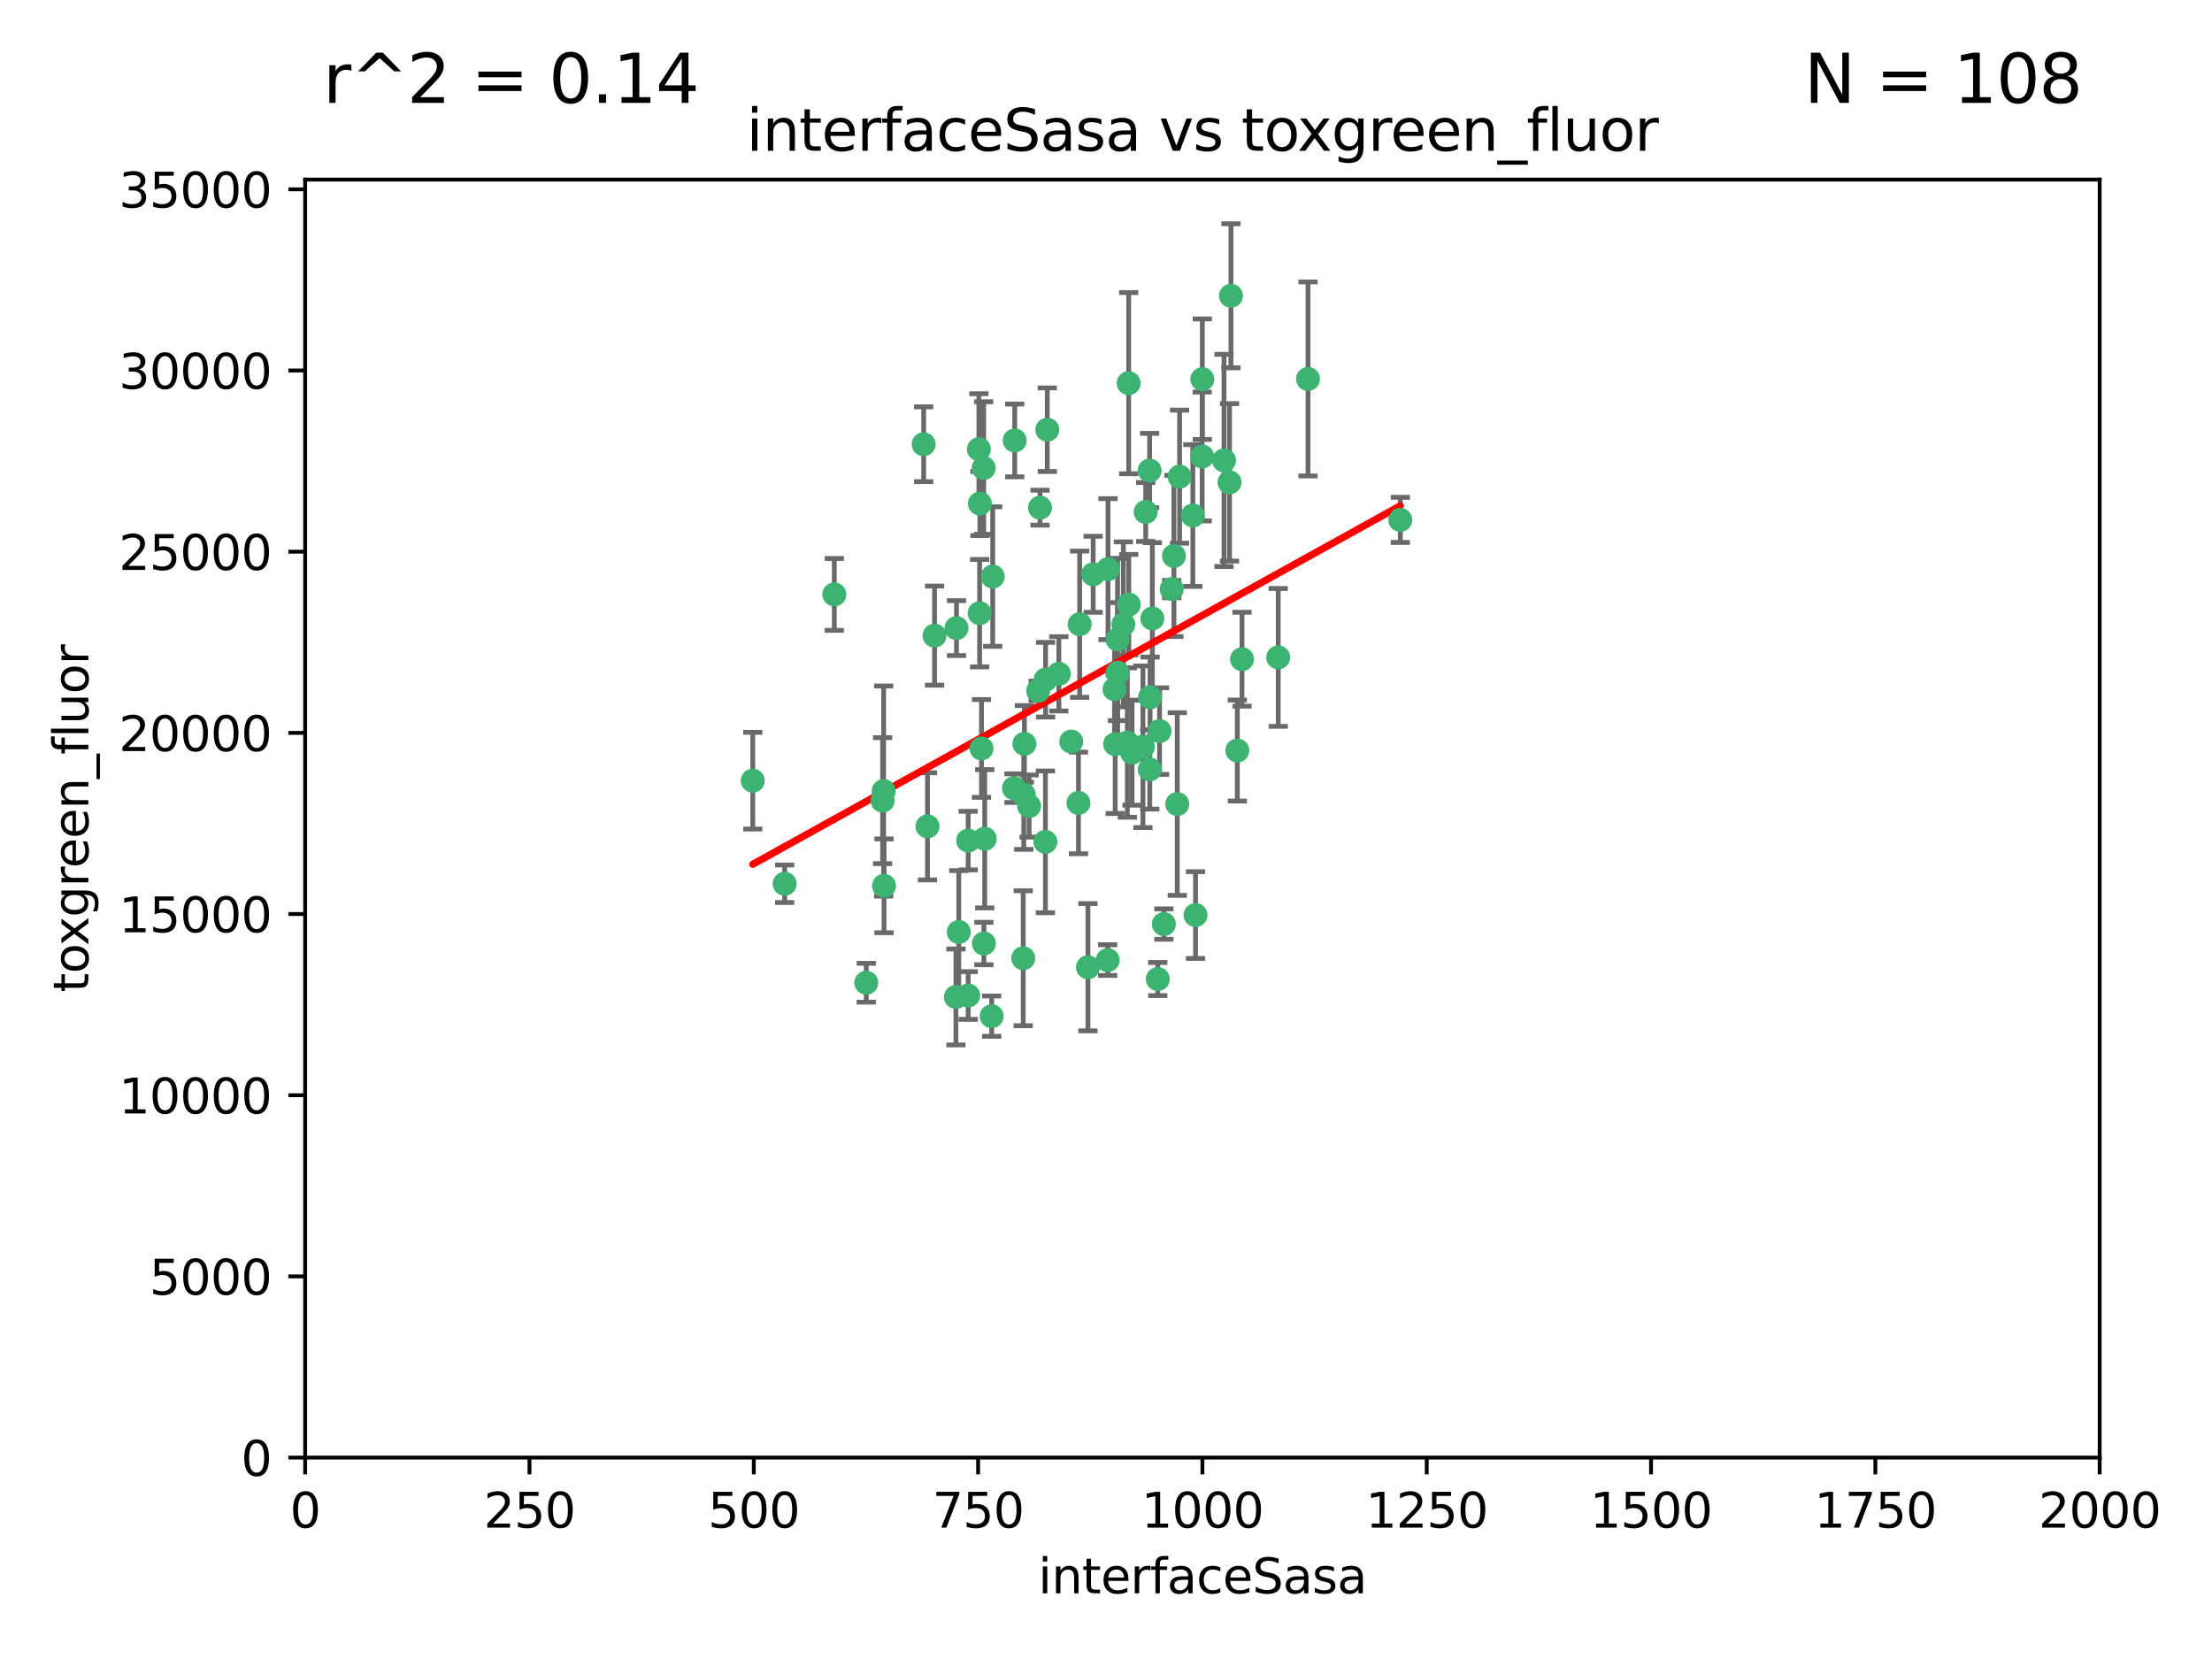<?xml version="1.0" encoding="utf-8" standalone="no"?>
<!DOCTYPE svg PUBLIC "-//W3C//DTD SVG 1.1//EN"
  "http://www.w3.org/Graphics/SVG/1.1/DTD/svg11.dtd">
<svg xmlns:xlink="http://www.w3.org/1999/xlink" width="460.8pt" height="345.6pt" viewBox="0 0 460.8 345.6" xmlns="http://www.w3.org/2000/svg" version="1.1">
 <defs>
  <style type="text/css">*{stroke-linejoin: round; stroke-linecap: butt}</style>
 </defs>
 <g id="figure_1">
  <g id="patch_1">
   <path d="M 0 345.6 
L 460.8 345.6 
L 460.8 0 
L 0 0 
z
" style="fill: #ffffff"/>
  </g>
  <g id="axes_1">
   <g id="patch_2">
    <path d="M 63.571 303.64 
L 437.4 303.64 
L 437.4 37.411 
L 63.571 37.411 
z
" style="fill: #ffffff"/>
   </g>
   <g id="PathCollection_1">
    <defs>
     <path id="mfd3bfa8ab2" d="M 0 1.118 
C 0.297 1.118 0.581 1 0.791 0.791 
C 1 0.581 1.118 0.297 1.118 0 
C 1.118 -0.297 1 -0.581 0.791 -0.791 
C 0.581 -1 0.297 -1.118 0 -1.118 
C -0.297 -1.118 -0.581 -1 -0.791 -0.791 
C -1 -0.581 -1.118 -0.297 -1.118 0 
C -1.118 0.297 -1 0.581 -0.791 0.791 
C -0.581 1 -0.297 1.118 0 1.118 
z
" style="stroke: #3cb371"/>
    </defs>
    <g clip-path="url(#pa0a17087fe)">
     <use xlink:href="#mfd3bfa8ab2" x="272.484" y="78.941" style="fill: #3cb371; stroke: #3cb371"/>
     <use xlink:href="#mfd3bfa8ab2" x="239.489" y="98.026" style="fill: #3cb371; stroke: #3cb371"/>
     <use xlink:href="#mfd3bfa8ab2" x="250.437" y="95.094" style="fill: #3cb371; stroke: #3cb371"/>
     <use xlink:href="#mfd3bfa8ab2" x="266.28" y="136.954" style="fill: #3cb371; stroke: #3cb371"/>
     <use xlink:href="#mfd3bfa8ab2" x="218.168" y="89.516" style="fill: #3cb371; stroke: #3cb371"/>
     <use xlink:href="#mfd3bfa8ab2" x="254.987" y="95.918" style="fill: #3cb371; stroke: #3cb371"/>
     <use xlink:href="#mfd3bfa8ab2" x="241.557" y="152.304" style="fill: #3cb371; stroke: #3cb371"/>
     <use xlink:href="#mfd3bfa8ab2" x="244.553" y="115.814" style="fill: #3cb371; stroke: #3cb371"/>
     <use xlink:href="#mfd3bfa8ab2" x="240.054" y="128.839" style="fill: #3cb371; stroke: #3cb371"/>
     <use xlink:href="#mfd3bfa8ab2" x="232.318" y="155.033" style="fill: #3cb371; stroke: #3cb371"/>
     <use xlink:href="#mfd3bfa8ab2" x="258.734" y="137.321" style="fill: #3cb371; stroke: #3cb371"/>
     <use xlink:href="#mfd3bfa8ab2" x="256.134" y="100.483" style="fill: #3cb371; stroke: #3cb371"/>
     <use xlink:href="#mfd3bfa8ab2" x="211.385" y="91.754" style="fill: #3cb371; stroke: #3cb371"/>
     <use xlink:href="#mfd3bfa8ab2" x="235.142" y="125.947" style="fill: #3cb371; stroke: #3cb371"/>
     <use xlink:href="#mfd3bfa8ab2" x="234.02" y="130.067" style="fill: #3cb371; stroke: #3cb371"/>
     <use xlink:href="#mfd3bfa8ab2" x="223.161" y="154.483" style="fill: #3cb371; stroke: #3cb371"/>
     <use xlink:href="#mfd3bfa8ab2" x="248.491" y="107.386" style="fill: #3cb371; stroke: #3cb371"/>
     <use xlink:href="#mfd3bfa8ab2" x="238.669" y="106.653" style="fill: #3cb371; stroke: #3cb371"/>
     <use xlink:href="#mfd3bfa8ab2" x="227.725" y="119.635" style="fill: #3cb371; stroke: #3cb371"/>
     <use xlink:href="#mfd3bfa8ab2" x="235.125" y="79.819" style="fill: #3cb371; stroke: #3cb371"/>
     <use xlink:href="#mfd3bfa8ab2" x="244.091" y="122.72" style="fill: #3cb371; stroke: #3cb371"/>
     <use xlink:href="#mfd3bfa8ab2" x="241.185" y="203.953" style="fill: #3cb371; stroke: #3cb371"/>
     <use xlink:href="#mfd3bfa8ab2" x="213.404" y="154.954" style="fill: #3cb371; stroke: #3cb371"/>
     <use xlink:href="#mfd3bfa8ab2" x="204.131" y="104.896" style="fill: #3cb371; stroke: #3cb371"/>
     <use xlink:href="#mfd3bfa8ab2" x="245.731" y="99.298" style="fill: #3cb371; stroke: #3cb371"/>
     <use xlink:href="#mfd3bfa8ab2" x="257.757" y="156.348" style="fill: #3cb371; stroke: #3cb371"/>
     <use xlink:href="#mfd3bfa8ab2" x="216.658" y="105.756" style="fill: #3cb371; stroke: #3cb371"/>
     <use xlink:href="#mfd3bfa8ab2" x="204.916" y="97.498" style="fill: #3cb371; stroke: #3cb371"/>
     <use xlink:href="#mfd3bfa8ab2" x="192.417" y="92.545" style="fill: #3cb371; stroke: #3cb371"/>
     <use xlink:href="#mfd3bfa8ab2" x="213.275" y="165.548" style="fill: #3cb371; stroke: #3cb371"/>
     <use xlink:href="#mfd3bfa8ab2" x="216.269" y="143.916" style="fill: #3cb371; stroke: #3cb371"/>
     <use xlink:href="#mfd3bfa8ab2" x="206.796" y="120.108" style="fill: #3cb371; stroke: #3cb371"/>
     <use xlink:href="#mfd3bfa8ab2" x="206.585" y="211.686" style="fill: #3cb371; stroke: #3cb371"/>
     <use xlink:href="#mfd3bfa8ab2" x="291.711" y="108.301" style="fill: #3cb371; stroke: #3cb371"/>
     <use xlink:href="#mfd3bfa8ab2" x="224.916" y="130.038" style="fill: #3cb371; stroke: #3cb371"/>
     <use xlink:href="#mfd3bfa8ab2" x="230.751" y="200.005" style="fill: #3cb371; stroke: #3cb371"/>
     <use xlink:href="#mfd3bfa8ab2" x="250.465" y="78.988" style="fill: #3cb371; stroke: #3cb371"/>
     <use xlink:href="#mfd3bfa8ab2" x="199.256" y="130.84" style="fill: #3cb371; stroke: #3cb371"/>
     <use xlink:href="#mfd3bfa8ab2" x="204.462" y="155.918" style="fill: #3cb371; stroke: #3cb371"/>
     <use xlink:href="#mfd3bfa8ab2" x="201.688" y="207.381" style="fill: #3cb371; stroke: #3cb371"/>
     <use xlink:href="#mfd3bfa8ab2" x="213.159" y="199.62" style="fill: #3cb371; stroke: #3cb371"/>
     <use xlink:href="#mfd3bfa8ab2" x="217.777" y="175.376" style="fill: #3cb371; stroke: #3cb371"/>
     <use xlink:href="#mfd3bfa8ab2" x="220.577" y="140.37" style="fill: #3cb371; stroke: #3cb371"/>
     <use xlink:href="#mfd3bfa8ab2" x="214.383" y="167.916" style="fill: #3cb371; stroke: #3cb371"/>
     <use xlink:href="#mfd3bfa8ab2" x="203.92" y="93.572" style="fill: #3cb371; stroke: #3cb371"/>
     <use xlink:href="#mfd3bfa8ab2" x="230.822" y="118.565" style="fill: #3cb371; stroke: #3cb371"/>
     <use xlink:href="#mfd3bfa8ab2" x="204.073" y="127.738" style="fill: #3cb371; stroke: #3cb371"/>
     <use xlink:href="#mfd3bfa8ab2" x="224.662" y="167.27" style="fill: #3cb371; stroke: #3cb371"/>
     <use xlink:href="#mfd3bfa8ab2" x="239.579" y="145.262" style="fill: #3cb371; stroke: #3cb371"/>
     <use xlink:href="#mfd3bfa8ab2" x="232.833" y="140.122" style="fill: #3cb371; stroke: #3cb371"/>
     <use xlink:href="#mfd3bfa8ab2" x="256.433" y="61.614" style="fill: #3cb371; stroke: #3cb371"/>
     <use xlink:href="#mfd3bfa8ab2" x="249.05" y="190.622" style="fill: #3cb371; stroke: #3cb371"/>
     <use xlink:href="#mfd3bfa8ab2" x="194.686" y="132.411" style="fill: #3cb371; stroke: #3cb371"/>
     <use xlink:href="#mfd3bfa8ab2" x="183.864" y="166.79" style="fill: #3cb371; stroke: #3cb371"/>
     <use xlink:href="#mfd3bfa8ab2" x="180.458" y="204.723" style="fill: #3cb371; stroke: #3cb371"/>
     <use xlink:href="#mfd3bfa8ab2" x="211.23" y="164.19" style="fill: #3cb371; stroke: #3cb371"/>
     <use xlink:href="#mfd3bfa8ab2" x="238.093" y="155.561" style="fill: #3cb371; stroke: #3cb371"/>
     <use xlink:href="#mfd3bfa8ab2" x="193.215" y="172.143" style="fill: #3cb371; stroke: #3cb371"/>
     <use xlink:href="#mfd3bfa8ab2" x="199.14" y="207.684" style="fill: #3cb371; stroke: #3cb371"/>
     <use xlink:href="#mfd3bfa8ab2" x="235.826" y="156.792" style="fill: #3cb371; stroke: #3cb371"/>
     <use xlink:href="#mfd3bfa8ab2" x="232.811" y="133.213" style="fill: #3cb371; stroke: #3cb371"/>
     <use xlink:href="#mfd3bfa8ab2" x="239.516" y="160.289" style="fill: #3cb371; stroke: #3cb371"/>
     <use xlink:href="#mfd3bfa8ab2" x="204.964" y="196.552" style="fill: #3cb371; stroke: #3cb371"/>
     <use xlink:href="#mfd3bfa8ab2" x="163.46" y="184.103" style="fill: #3cb371; stroke: #3cb371"/>
     <use xlink:href="#mfd3bfa8ab2" x="205.136" y="174.728" style="fill: #3cb371; stroke: #3cb371"/>
     <use xlink:href="#mfd3bfa8ab2" x="217.815" y="141.593" style="fill: #3cb371; stroke: #3cb371"/>
     <use xlink:href="#mfd3bfa8ab2" x="201.69" y="175.112" style="fill: #3cb371; stroke: #3cb371"/>
     <use xlink:href="#mfd3bfa8ab2" x="199.731" y="194.16" style="fill: #3cb371; stroke: #3cb371"/>
     <use xlink:href="#mfd3bfa8ab2" x="234.846" y="154.686" style="fill: #3cb371; stroke: #3cb371"/>
     <use xlink:href="#mfd3bfa8ab2" x="242.461" y="192.502" style="fill: #3cb371; stroke: #3cb371"/>
     <use xlink:href="#mfd3bfa8ab2" x="184.082" y="164.794" style="fill: #3cb371; stroke: #3cb371"/>
     <use xlink:href="#mfd3bfa8ab2" x="232.174" y="143.576" style="fill: #3cb371; stroke: #3cb371"/>
     <use xlink:href="#mfd3bfa8ab2" x="156.817" y="162.629" style="fill: #3cb371; stroke: #3cb371"/>
     <use xlink:href="#mfd3bfa8ab2" x="245.245" y="167.495" style="fill: #3cb371; stroke: #3cb371"/>
     <use xlink:href="#mfd3bfa8ab2" x="173.806" y="123.828" style="fill: #3cb371; stroke: #3cb371"/>
     <use xlink:href="#mfd3bfa8ab2" x="226.639" y="201.488" style="fill: #3cb371; stroke: #3cb371"/>
     <use xlink:href="#mfd3bfa8ab2" x="184.157" y="184.534" style="fill: #3cb371; stroke: #3cb371"/>
    </g>
   </g>
   <g id="matplotlib.axis_1">
    <g id="xtick_1">
     <g id="line2d_1">
      <defs>
       <path id="m22b562d242" d="M 0 0 
L 0 3.5 
" style="stroke: #000000; stroke-width: 0.8"/>
      </defs>
      <g>
       <use xlink:href="#m22b562d242" x="63.571" y="303.64" style="stroke: #000000; stroke-width: 0.8"/>
      </g>
     </g>
     <g id="text_1">
      <!-- 0 -->
      <g transform="translate(60.39 318.238)scale(0.1 -0.1)">
       <defs>
        <path id="DejaVuSans-30" d="M 2034 4250 
Q 1547 4250 1301 3770 
Q 1056 3291 1056 2328 
Q 1056 1369 1301 889 
Q 1547 409 2034 409 
Q 2525 409 2770 889 
Q 3016 1369 3016 2328 
Q 3016 3291 2770 3770 
Q 2525 4250 2034 4250 
z
M 2034 4750 
Q 2819 4750 3233 4129 
Q 3647 3509 3647 2328 
Q 3647 1150 3233 529 
Q 2819 -91 2034 -91 
Q 1250 -91 836 529 
Q 422 1150 422 2328 
Q 422 3509 836 4129 
Q 1250 4750 2034 4750 
z
" transform="scale(0.016)"/>
       </defs>
       <use xlink:href="#DejaVuSans-30"/>
      </g>
     </g>
    </g>
    <g id="xtick_2">
     <g id="line2d_2">
      <g>
       <use xlink:href="#m22b562d242" x="110.3" y="303.64" style="stroke: #000000; stroke-width: 0.8"/>
      </g>
     </g>
     <g id="text_2">
      <!-- 250 -->
      <g transform="translate(100.756 318.238)scale(0.1 -0.1)">
       <defs>
        <path id="DejaVuSans-32" d="M 1228 531 
L 3431 531 
L 3431 0 
L 469 0 
L 469 531 
Q 828 903 1448 1529 
Q 2069 2156 2228 2338 
Q 2531 2678 2651 2914 
Q 2772 3150 2772 3378 
Q 2772 3750 2511 3984 
Q 2250 4219 1831 4219 
Q 1534 4219 1204 4116 
Q 875 4013 500 3803 
L 500 4441 
Q 881 4594 1212 4672 
Q 1544 4750 1819 4750 
Q 2544 4750 2975 4387 
Q 3406 4025 3406 3419 
Q 3406 3131 3298 2873 
Q 3191 2616 2906 2266 
Q 2828 2175 2409 1742 
Q 1991 1309 1228 531 
z
" transform="scale(0.016)"/>
        <path id="DejaVuSans-35" d="M 691 4666 
L 3169 4666 
L 3169 4134 
L 1269 4134 
L 1269 2991 
Q 1406 3038 1543 3061 
Q 1681 3084 1819 3084 
Q 2600 3084 3056 2656 
Q 3513 2228 3513 1497 
Q 3513 744 3044 326 
Q 2575 -91 1722 -91 
Q 1428 -91 1123 -41 
Q 819 9 494 109 
L 494 744 
Q 775 591 1075 516 
Q 1375 441 1709 441 
Q 2250 441 2565 725 
Q 2881 1009 2881 1497 
Q 2881 1984 2565 2268 
Q 2250 2553 1709 2553 
Q 1456 2553 1204 2497 
Q 953 2441 691 2322 
L 691 4666 
z
" transform="scale(0.016)"/>
       </defs>
       <use xlink:href="#DejaVuSans-32"/>
       <use xlink:href="#DejaVuSans-35" x="63.623"/>
       <use xlink:href="#DejaVuSans-30" x="127.246"/>
      </g>
     </g>
    </g>
    <g id="xtick_3">
     <g id="line2d_3">
      <g>
       <use xlink:href="#m22b562d242" x="157.028" y="303.64" style="stroke: #000000; stroke-width: 0.8"/>
      </g>
     </g>
     <g id="text_3">
      <!-- 500 -->
      <g transform="translate(147.485 318.238)scale(0.1 -0.1)">
       <use xlink:href="#DejaVuSans-35"/>
       <use xlink:href="#DejaVuSans-30" x="63.623"/>
       <use xlink:href="#DejaVuSans-30" x="127.246"/>
      </g>
     </g>
    </g>
    <g id="xtick_4">
     <g id="line2d_4">
      <g>
       <use xlink:href="#m22b562d242" x="203.757" y="303.64" style="stroke: #000000; stroke-width: 0.8"/>
      </g>
     </g>
     <g id="text_4">
      <!-- 750 -->
      <g transform="translate(194.213 318.238)scale(0.1 -0.1)">
       <defs>
        <path id="DejaVuSans-37" d="M 525 4666 
L 3525 4666 
L 3525 4397 
L 1831 0 
L 1172 0 
L 2766 4134 
L 525 4134 
L 525 4666 
z
" transform="scale(0.016)"/>
       </defs>
       <use xlink:href="#DejaVuSans-37"/>
       <use xlink:href="#DejaVuSans-35" x="63.623"/>
       <use xlink:href="#DejaVuSans-30" x="127.246"/>
      </g>
     </g>
    </g>
    <g id="xtick_5">
     <g id="line2d_5">
      <g>
       <use xlink:href="#m22b562d242" x="250.486" y="303.64" style="stroke: #000000; stroke-width: 0.8"/>
      </g>
     </g>
     <g id="text_5">
      <!-- 1000 -->
      <g transform="translate(237.761 318.238)scale(0.1 -0.1)">
       <defs>
        <path id="DejaVuSans-31" d="M 794 531 
L 1825 531 
L 1825 4091 
L 703 3866 
L 703 4441 
L 1819 4666 
L 2450 4666 
L 2450 531 
L 3481 531 
L 3481 0 
L 794 0 
L 794 531 
z
" transform="scale(0.016)"/>
       </defs>
       <use xlink:href="#DejaVuSans-31"/>
       <use xlink:href="#DejaVuSans-30" x="63.623"/>
       <use xlink:href="#DejaVuSans-30" x="127.246"/>
       <use xlink:href="#DejaVuSans-30" x="190.869"/>
      </g>
     </g>
    </g>
    <g id="xtick_6">
     <g id="line2d_6">
      <g>
       <use xlink:href="#m22b562d242" x="297.214" y="303.64" style="stroke: #000000; stroke-width: 0.8"/>
      </g>
     </g>
     <g id="text_6">
      <!-- 1250 -->
      <g transform="translate(284.489 318.238)scale(0.1 -0.1)">
       <use xlink:href="#DejaVuSans-31"/>
       <use xlink:href="#DejaVuSans-32" x="63.623"/>
       <use xlink:href="#DejaVuSans-35" x="127.246"/>
       <use xlink:href="#DejaVuSans-30" x="190.869"/>
      </g>
     </g>
    </g>
    <g id="xtick_7">
     <g id="line2d_7">
      <g>
       <use xlink:href="#m22b562d242" x="343.943" y="303.64" style="stroke: #000000; stroke-width: 0.8"/>
      </g>
     </g>
     <g id="text_7">
      <!-- 1500 -->
      <g transform="translate(331.218 318.238)scale(0.1 -0.1)">
       <use xlink:href="#DejaVuSans-31"/>
       <use xlink:href="#DejaVuSans-35" x="63.623"/>
       <use xlink:href="#DejaVuSans-30" x="127.246"/>
       <use xlink:href="#DejaVuSans-30" x="190.869"/>
      </g>
     </g>
    </g>
    <g id="xtick_8">
     <g id="line2d_8">
      <g>
       <use xlink:href="#m22b562d242" x="390.671" y="303.64" style="stroke: #000000; stroke-width: 0.8"/>
      </g>
     </g>
     <g id="text_8">
      <!-- 1750 -->
      <g transform="translate(377.946 318.238)scale(0.1 -0.1)">
       <use xlink:href="#DejaVuSans-31"/>
       <use xlink:href="#DejaVuSans-37" x="63.623"/>
       <use xlink:href="#DejaVuSans-35" x="127.246"/>
       <use xlink:href="#DejaVuSans-30" x="190.869"/>
      </g>
     </g>
    </g>
    <g id="xtick_9">
     <g id="line2d_9">
      <g>
       <use xlink:href="#m22b562d242" x="437.4" y="303.64" style="stroke: #000000; stroke-width: 0.8"/>
      </g>
     </g>
     <g id="text_9">
      <!-- 2000 -->
      <g transform="translate(424.675 318.238)scale(0.1 -0.1)">
       <use xlink:href="#DejaVuSans-32"/>
       <use xlink:href="#DejaVuSans-30" x="63.623"/>
       <use xlink:href="#DejaVuSans-30" x="127.246"/>
       <use xlink:href="#DejaVuSans-30" x="190.869"/>
      </g>
     </g>
    </g>
    <g id="text_10">
     <!-- interfaceSasa -->
     <g transform="translate(216.279 331.917)scale(0.1 -0.1)">
      <defs>
       <path id="DejaVuSans-69" d="M 603 3500 
L 1178 3500 
L 1178 0 
L 603 0 
L 603 3500 
z
M 603 4863 
L 1178 4863 
L 1178 4134 
L 603 4134 
L 603 4863 
z
" transform="scale(0.016)"/>
       <path id="DejaVuSans-6e" d="M 3513 2113 
L 3513 0 
L 2938 0 
L 2938 2094 
Q 2938 2591 2744 2837 
Q 2550 3084 2163 3084 
Q 1697 3084 1428 2787 
Q 1159 2491 1159 1978 
L 1159 0 
L 581 0 
L 581 3500 
L 1159 3500 
L 1159 2956 
Q 1366 3272 1645 3428 
Q 1925 3584 2291 3584 
Q 2894 3584 3203 3211 
Q 3513 2838 3513 2113 
z
" transform="scale(0.016)"/>
       <path id="DejaVuSans-74" d="M 1172 4494 
L 1172 3500 
L 2356 3500 
L 2356 3053 
L 1172 3053 
L 1172 1153 
Q 1172 725 1289 603 
Q 1406 481 1766 481 
L 2356 481 
L 2356 0 
L 1766 0 
Q 1100 0 847 248 
Q 594 497 594 1153 
L 594 3053 
L 172 3053 
L 172 3500 
L 594 3500 
L 594 4494 
L 1172 4494 
z
" transform="scale(0.016)"/>
       <path id="DejaVuSans-65" d="M 3597 1894 
L 3597 1613 
L 953 1613 
Q 991 1019 1311 708 
Q 1631 397 2203 397 
Q 2534 397 2845 478 
Q 3156 559 3463 722 
L 3463 178 
Q 3153 47 2828 -22 
Q 2503 -91 2169 -91 
Q 1331 -91 842 396 
Q 353 884 353 1716 
Q 353 2575 817 3079 
Q 1281 3584 2069 3584 
Q 2775 3584 3186 3129 
Q 3597 2675 3597 1894 
z
M 3022 2063 
Q 3016 2534 2758 2815 
Q 2500 3097 2075 3097 
Q 1594 3097 1305 2825 
Q 1016 2553 972 2059 
L 3022 2063 
z
" transform="scale(0.016)"/>
       <path id="DejaVuSans-72" d="M 2631 2963 
Q 2534 3019 2420 3045 
Q 2306 3072 2169 3072 
Q 1681 3072 1420 2755 
Q 1159 2438 1159 1844 
L 1159 0 
L 581 0 
L 581 3500 
L 1159 3500 
L 1159 2956 
Q 1341 3275 1631 3429 
Q 1922 3584 2338 3584 
Q 2397 3584 2469 3576 
Q 2541 3569 2628 3553 
L 2631 2963 
z
" transform="scale(0.016)"/>
       <path id="DejaVuSans-66" d="M 2375 4863 
L 2375 4384 
L 1825 4384 
Q 1516 4384 1395 4259 
Q 1275 4134 1275 3809 
L 1275 3500 
L 2222 3500 
L 2222 3053 
L 1275 3053 
L 1275 0 
L 697 0 
L 697 3053 
L 147 3053 
L 147 3500 
L 697 3500 
L 697 3744 
Q 697 4328 969 4595 
Q 1241 4863 1831 4863 
L 2375 4863 
z
" transform="scale(0.016)"/>
       <path id="DejaVuSans-61" d="M 2194 1759 
Q 1497 1759 1228 1600 
Q 959 1441 959 1056 
Q 959 750 1161 570 
Q 1363 391 1709 391 
Q 2188 391 2477 730 
Q 2766 1069 2766 1631 
L 2766 1759 
L 2194 1759 
z
M 3341 1997 
L 3341 0 
L 2766 0 
L 2766 531 
Q 2569 213 2275 61 
Q 1981 -91 1556 -91 
Q 1019 -91 701 211 
Q 384 513 384 1019 
Q 384 1609 779 1909 
Q 1175 2209 1959 2209 
L 2766 2209 
L 2766 2266 
Q 2766 2663 2505 2880 
Q 2244 3097 1772 3097 
Q 1472 3097 1187 3025 
Q 903 2953 641 2809 
L 641 3341 
Q 956 3463 1253 3523 
Q 1550 3584 1831 3584 
Q 2591 3584 2966 3190 
Q 3341 2797 3341 1997 
z
" transform="scale(0.016)"/>
       <path id="DejaVuSans-63" d="M 3122 3366 
L 3122 2828 
Q 2878 2963 2633 3030 
Q 2388 3097 2138 3097 
Q 1578 3097 1268 2742 
Q 959 2388 959 1747 
Q 959 1106 1268 751 
Q 1578 397 2138 397 
Q 2388 397 2633 464 
Q 2878 531 3122 666 
L 3122 134 
Q 2881 22 2623 -34 
Q 2366 -91 2075 -91 
Q 1284 -91 818 406 
Q 353 903 353 1747 
Q 353 2603 823 3093 
Q 1294 3584 2113 3584 
Q 2378 3584 2631 3529 
Q 2884 3475 3122 3366 
z
" transform="scale(0.016)"/>
       <path id="DejaVuSans-53" d="M 3425 4513 
L 3425 3897 
Q 3066 4069 2747 4153 
Q 2428 4238 2131 4238 
Q 1616 4238 1336 4038 
Q 1056 3838 1056 3469 
Q 1056 3159 1242 3001 
Q 1428 2844 1947 2747 
L 2328 2669 
Q 3034 2534 3370 2195 
Q 3706 1856 3706 1288 
Q 3706 609 3251 259 
Q 2797 -91 1919 -91 
Q 1588 -91 1214 -16 
Q 841 59 441 206 
L 441 856 
Q 825 641 1194 531 
Q 1563 422 1919 422 
Q 2459 422 2753 634 
Q 3047 847 3047 1241 
Q 3047 1584 2836 1778 
Q 2625 1972 2144 2069 
L 1759 2144 
Q 1053 2284 737 2584 
Q 422 2884 422 3419 
Q 422 4038 858 4394 
Q 1294 4750 2059 4750 
Q 2388 4750 2728 4690 
Q 3069 4631 3425 4513 
z
" transform="scale(0.016)"/>
       <path id="DejaVuSans-73" d="M 2834 3397 
L 2834 2853 
Q 2591 2978 2328 3040 
Q 2066 3103 1784 3103 
Q 1356 3103 1142 2972 
Q 928 2841 928 2578 
Q 928 2378 1081 2264 
Q 1234 2150 1697 2047 
L 1894 2003 
Q 2506 1872 2764 1633 
Q 3022 1394 3022 966 
Q 3022 478 2636 193 
Q 2250 -91 1575 -91 
Q 1294 -91 989 -36 
Q 684 19 347 128 
L 347 722 
Q 666 556 975 473 
Q 1284 391 1588 391 
Q 1994 391 2212 530 
Q 2431 669 2431 922 
Q 2431 1156 2273 1281 
Q 2116 1406 1581 1522 
L 1381 1569 
Q 847 1681 609 1914 
Q 372 2147 372 2553 
Q 372 3047 722 3315 
Q 1072 3584 1716 3584 
Q 2034 3584 2315 3537 
Q 2597 3491 2834 3397 
z
" transform="scale(0.016)"/>
      </defs>
      <use xlink:href="#DejaVuSans-69"/>
      <use xlink:href="#DejaVuSans-6e" x="27.783"/>
      <use xlink:href="#DejaVuSans-74" x="91.162"/>
      <use xlink:href="#DejaVuSans-65" x="130.371"/>
      <use xlink:href="#DejaVuSans-72" x="191.895"/>
      <use xlink:href="#DejaVuSans-66" x="233.008"/>
      <use xlink:href="#DejaVuSans-61" x="268.213"/>
      <use xlink:href="#DejaVuSans-63" x="329.492"/>
      <use xlink:href="#DejaVuSans-65" x="384.473"/>
      <use xlink:href="#DejaVuSans-53" x="445.996"/>
      <use xlink:href="#DejaVuSans-61" x="509.473"/>
      <use xlink:href="#DejaVuSans-73" x="570.752"/>
      <use xlink:href="#DejaVuSans-61" x="622.852"/>
     </g>
    </g>
   </g>
   <g id="matplotlib.axis_2">
    <g id="ytick_1">
     <g id="line2d_10">
      <defs>
       <path id="me16cdc7e1f" d="M 0 0 
L -3.5 0 
" style="stroke: #000000; stroke-width: 0.8"/>
      </defs>
      <g>
       <use xlink:href="#me16cdc7e1f" x="63.571" y="303.64" style="stroke: #000000; stroke-width: 0.8"/>
      </g>
     </g>
     <g id="text_11">
      <!-- 0 -->
      <g transform="translate(50.209 307.439)scale(0.1 -0.1)">
       <use xlink:href="#DejaVuSans-30"/>
      </g>
     </g>
    </g>
    <g id="ytick_2">
     <g id="line2d_11">
      <g>
       <use xlink:href="#me16cdc7e1f" x="63.571" y="265.897" style="stroke: #000000; stroke-width: 0.8"/>
      </g>
     </g>
     <g id="text_12">
      <!-- 5000 -->
      <g transform="translate(31.121 269.696)scale(0.1 -0.1)">
       <use xlink:href="#DejaVuSans-35"/>
       <use xlink:href="#DejaVuSans-30" x="63.623"/>
       <use xlink:href="#DejaVuSans-30" x="127.246"/>
       <use xlink:href="#DejaVuSans-30" x="190.869"/>
      </g>
     </g>
    </g>
    <g id="ytick_3">
     <g id="line2d_12">
      <g>
       <use xlink:href="#me16cdc7e1f" x="63.571" y="228.154" style="stroke: #000000; stroke-width: 0.8"/>
      </g>
     </g>
     <g id="text_13">
      <!-- 10000 -->
      <g transform="translate(24.759 231.953)scale(0.1 -0.1)">
       <use xlink:href="#DejaVuSans-31"/>
       <use xlink:href="#DejaVuSans-30" x="63.623"/>
       <use xlink:href="#DejaVuSans-30" x="127.246"/>
       <use xlink:href="#DejaVuSans-30" x="190.869"/>
       <use xlink:href="#DejaVuSans-30" x="254.492"/>
      </g>
     </g>
    </g>
    <g id="ytick_4">
     <g id="line2d_13">
      <g>
       <use xlink:href="#me16cdc7e1f" x="63.571" y="190.411" style="stroke: #000000; stroke-width: 0.8"/>
      </g>
     </g>
     <g id="text_14">
      <!-- 15000 -->
      <g transform="translate(24.759 194.21)scale(0.1 -0.1)">
       <use xlink:href="#DejaVuSans-31"/>
       <use xlink:href="#DejaVuSans-35" x="63.623"/>
       <use xlink:href="#DejaVuSans-30" x="127.246"/>
       <use xlink:href="#DejaVuSans-30" x="190.869"/>
       <use xlink:href="#DejaVuSans-30" x="254.492"/>
      </g>
     </g>
    </g>
    <g id="ytick_5">
     <g id="line2d_14">
      <g>
       <use xlink:href="#me16cdc7e1f" x="63.571" y="152.668" style="stroke: #000000; stroke-width: 0.8"/>
      </g>
     </g>
     <g id="text_15">
      <!-- 20000 -->
      <g transform="translate(24.759 156.467)scale(0.1 -0.1)">
       <use xlink:href="#DejaVuSans-32"/>
       <use xlink:href="#DejaVuSans-30" x="63.623"/>
       <use xlink:href="#DejaVuSans-30" x="127.246"/>
       <use xlink:href="#DejaVuSans-30" x="190.869"/>
       <use xlink:href="#DejaVuSans-30" x="254.492"/>
      </g>
     </g>
    </g>
    <g id="ytick_6">
     <g id="line2d_15">
      <g>
       <use xlink:href="#me16cdc7e1f" x="63.571" y="114.925" style="stroke: #000000; stroke-width: 0.8"/>
      </g>
     </g>
     <g id="text_16">
      <!-- 25000 -->
      <g transform="translate(24.759 118.724)scale(0.1 -0.1)">
       <use xlink:href="#DejaVuSans-32"/>
       <use xlink:href="#DejaVuSans-35" x="63.623"/>
       <use xlink:href="#DejaVuSans-30" x="127.246"/>
       <use xlink:href="#DejaVuSans-30" x="190.869"/>
       <use xlink:href="#DejaVuSans-30" x="254.492"/>
      </g>
     </g>
    </g>
    <g id="ytick_7">
     <g id="line2d_16">
      <g>
       <use xlink:href="#me16cdc7e1f" x="63.571" y="77.181" style="stroke: #000000; stroke-width: 0.8"/>
      </g>
     </g>
     <g id="text_17">
      <!-- 30000 -->
      <g transform="translate(24.759 80.981)scale(0.1 -0.1)">
       <defs>
        <path id="DejaVuSans-33" d="M 2597 2516 
Q 3050 2419 3304 2112 
Q 3559 1806 3559 1356 
Q 3559 666 3084 287 
Q 2609 -91 1734 -91 
Q 1441 -91 1130 -33 
Q 819 25 488 141 
L 488 750 
Q 750 597 1062 519 
Q 1375 441 1716 441 
Q 2309 441 2620 675 
Q 2931 909 2931 1356 
Q 2931 1769 2642 2001 
Q 2353 2234 1838 2234 
L 1294 2234 
L 1294 2753 
L 1863 2753 
Q 2328 2753 2575 2939 
Q 2822 3125 2822 3475 
Q 2822 3834 2567 4026 
Q 2313 4219 1838 4219 
Q 1578 4219 1281 4162 
Q 984 4106 628 3988 
L 628 4550 
Q 988 4650 1302 4700 
Q 1616 4750 1894 4750 
Q 2613 4750 3031 4423 
Q 3450 4097 3450 3541 
Q 3450 3153 3228 2886 
Q 3006 2619 2597 2516 
z
" transform="scale(0.016)"/>
       </defs>
       <use xlink:href="#DejaVuSans-33"/>
       <use xlink:href="#DejaVuSans-30" x="63.623"/>
       <use xlink:href="#DejaVuSans-30" x="127.246"/>
       <use xlink:href="#DejaVuSans-30" x="190.869"/>
       <use xlink:href="#DejaVuSans-30" x="254.492"/>
      </g>
     </g>
    </g>
    <g id="ytick_8">
     <g id="line2d_17">
      <g>
       <use xlink:href="#me16cdc7e1f" x="63.571" y="39.438" style="stroke: #000000; stroke-width: 0.8"/>
      </g>
     </g>
     <g id="text_18">
      <!-- 35000 -->
      <g transform="translate(24.759 43.238)scale(0.1 -0.1)">
       <use xlink:href="#DejaVuSans-33"/>
       <use xlink:href="#DejaVuSans-35" x="63.623"/>
       <use xlink:href="#DejaVuSans-30" x="127.246"/>
       <use xlink:href="#DejaVuSans-30" x="190.869"/>
       <use xlink:href="#DejaVuSans-30" x="254.492"/>
      </g>
     </g>
    </g>
    <g id="text_19">
     <!-- toxgreen_fluor -->
     <g transform="translate(18.401 206.72)rotate(-90)scale(0.1 -0.1)">
      <defs>
       <path id="DejaVuSans-6f" d="M 1959 3097 
Q 1497 3097 1228 2736 
Q 959 2375 959 1747 
Q 959 1119 1226 758 
Q 1494 397 1959 397 
Q 2419 397 2687 759 
Q 2956 1122 2956 1747 
Q 2956 2369 2687 2733 
Q 2419 3097 1959 3097 
z
M 1959 3584 
Q 2709 3584 3137 3096 
Q 3566 2609 3566 1747 
Q 3566 888 3137 398 
Q 2709 -91 1959 -91 
Q 1206 -91 779 398 
Q 353 888 353 1747 
Q 353 2609 779 3096 
Q 1206 3584 1959 3584 
z
" transform="scale(0.016)"/>
       <path id="DejaVuSans-78" d="M 3513 3500 
L 2247 1797 
L 3578 0 
L 2900 0 
L 1881 1375 
L 863 0 
L 184 0 
L 1544 1831 
L 300 3500 
L 978 3500 
L 1906 2253 
L 2834 3500 
L 3513 3500 
z
" transform="scale(0.016)"/>
       <path id="DejaVuSans-67" d="M 2906 1791 
Q 2906 2416 2648 2759 
Q 2391 3103 1925 3103 
Q 1463 3103 1205 2759 
Q 947 2416 947 1791 
Q 947 1169 1205 825 
Q 1463 481 1925 481 
Q 2391 481 2648 825 
Q 2906 1169 2906 1791 
z
M 3481 434 
Q 3481 -459 3084 -895 
Q 2688 -1331 1869 -1331 
Q 1566 -1331 1297 -1286 
Q 1028 -1241 775 -1147 
L 775 -588 
Q 1028 -725 1275 -790 
Q 1522 -856 1778 -856 
Q 2344 -856 2625 -561 
Q 2906 -266 2906 331 
L 2906 616 
Q 2728 306 2450 153 
Q 2172 0 1784 0 
Q 1141 0 747 490 
Q 353 981 353 1791 
Q 353 2603 747 3093 
Q 1141 3584 1784 3584 
Q 2172 3584 2450 3431 
Q 2728 3278 2906 2969 
L 2906 3500 
L 3481 3500 
L 3481 434 
z
" transform="scale(0.016)"/>
       <path id="DejaVuSans-5f" d="M 3263 -1063 
L 3263 -1509 
L -63 -1509 
L -63 -1063 
L 3263 -1063 
z
" transform="scale(0.016)"/>
       <path id="DejaVuSans-6c" d="M 603 4863 
L 1178 4863 
L 1178 0 
L 603 0 
L 603 4863 
z
" transform="scale(0.016)"/>
       <path id="DejaVuSans-75" d="M 544 1381 
L 544 3500 
L 1119 3500 
L 1119 1403 
Q 1119 906 1312 657 
Q 1506 409 1894 409 
Q 2359 409 2629 706 
Q 2900 1003 2900 1516 
L 2900 3500 
L 3475 3500 
L 3475 0 
L 2900 0 
L 2900 538 
Q 2691 219 2414 64 
Q 2138 -91 1772 -91 
Q 1169 -91 856 284 
Q 544 659 544 1381 
z
M 1991 3584 
L 1991 3584 
z
" transform="scale(0.016)"/>
      </defs>
      <use xlink:href="#DejaVuSans-74"/>
      <use xlink:href="#DejaVuSans-6f" x="39.209"/>
      <use xlink:href="#DejaVuSans-78" x="97.266"/>
      <use xlink:href="#DejaVuSans-67" x="156.445"/>
      <use xlink:href="#DejaVuSans-72" x="219.922"/>
      <use xlink:href="#DejaVuSans-65" x="258.785"/>
      <use xlink:href="#DejaVuSans-65" x="320.309"/>
      <use xlink:href="#DejaVuSans-6e" x="381.832"/>
      <use xlink:href="#DejaVuSans-5f" x="445.211"/>
      <use xlink:href="#DejaVuSans-66" x="495.211"/>
      <use xlink:href="#DejaVuSans-6c" x="530.416"/>
      <use xlink:href="#DejaVuSans-75" x="558.199"/>
      <use xlink:href="#DejaVuSans-6f" x="621.578"/>
      <use xlink:href="#DejaVuSans-72" x="682.76"/>
     </g>
    </g>
   </g>
   <g id="LineCollection_1">
    <path d="M 272.484 99.149 
L 272.484 58.733 
" clip-path="url(#pa0a17087fe)" style="fill: none; stroke: #696969"/>
    <path d="M 239.489 105.772 
L 239.489 90.281 
" clip-path="url(#pa0a17087fe)" style="fill: none; stroke: #696969"/>
    <path d="M 250.437 108.514 
L 250.437 81.675 
" clip-path="url(#pa0a17087fe)" style="fill: none; stroke: #696969"/>
    <path d="M 266.28 151.309 
L 266.28 122.599 
" clip-path="url(#pa0a17087fe)" style="fill: none; stroke: #696969"/>
    <path d="M 218.168 98.217 
L 218.168 80.815 
" clip-path="url(#pa0a17087fe)" style="fill: none; stroke: #696969"/>
    <path d="M 254.987 118.013 
L 254.987 73.824 
" clip-path="url(#pa0a17087fe)" style="fill: none; stroke: #696969"/>
    <path d="M 241.557 161.323 
L 241.557 143.286 
" clip-path="url(#pa0a17087fe)" style="fill: none; stroke: #696969"/>
    <path d="M 244.553 132.604 
L 244.553 99.024 
" clip-path="url(#pa0a17087fe)" style="fill: none; stroke: #696969"/>
    <path d="M 240.054 144.637 
L 240.054 113.041 
" clip-path="url(#pa0a17087fe)" style="fill: none; stroke: #696969"/>
    <path d="M 232.318 169.463 
L 232.318 140.603 
" clip-path="url(#pa0a17087fe)" style="fill: none; stroke: #696969"/>
    <path d="M 258.734 147.102 
L 258.734 127.541 
" clip-path="url(#pa0a17087fe)" style="fill: none; stroke: #696969"/>
    <path d="M 256.134 116.878 
L 256.134 84.088 
" clip-path="url(#pa0a17087fe)" style="fill: none; stroke: #696969"/>
    <path d="M 211.385 99.334 
L 211.385 84.174 
" clip-path="url(#pa0a17087fe)" style="fill: none; stroke: #696969"/>
    <path d="M 235.142 136.397 
L 235.142 115.497 
" clip-path="url(#pa0a17087fe)" style="fill: none; stroke: #696969"/>
    <path d="M 234.02 147.25 
L 234.02 112.885 
" clip-path="url(#pa0a17087fe)" style="fill: none; stroke: #696969"/>
    <path d="M 223.161 155.048 
L 223.161 153.918 
" clip-path="url(#pa0a17087fe)" style="fill: none; stroke: #696969"/>
    <path d="M 248.491 122.155 
L 248.491 92.617 
" clip-path="url(#pa0a17087fe)" style="fill: none; stroke: #696969"/>
    <path d="M 238.669 112.792 
L 238.669 100.514 
" clip-path="url(#pa0a17087fe)" style="fill: none; stroke: #696969"/>
    <path d="M 227.725 127.554 
L 227.725 111.717 
" clip-path="url(#pa0a17087fe)" style="fill: none; stroke: #696969"/>
    <path d="M 235.125 98.693 
L 235.125 60.945 
" clip-path="url(#pa0a17087fe)" style="fill: none; stroke: #696969"/>
    <path d="M 244.091 124.514 
L 244.091 120.926 
" clip-path="url(#pa0a17087fe)" style="fill: none; stroke: #696969"/>
    <path d="M 241.185 207.405 
L 241.185 200.501 
" clip-path="url(#pa0a17087fe)" style="fill: none; stroke: #696969"/>
    <path d="M 213.404 162.929 
L 213.404 146.979 
" clip-path="url(#pa0a17087fe)" style="fill: none; stroke: #696969"/>
    <path d="M 204.131 111.578 
L 204.131 98.214 
" clip-path="url(#pa0a17087fe)" style="fill: none; stroke: #696969"/>
    <path d="M 245.731 113.157 
L 245.731 85.439 
" clip-path="url(#pa0a17087fe)" style="fill: none; stroke: #696969"/>
    <path d="M 257.757 166.868 
L 257.757 145.829 
" clip-path="url(#pa0a17087fe)" style="fill: none; stroke: #696969"/>
    <path d="M 216.658 109.392 
L 216.658 102.12 
" clip-path="url(#pa0a17087fe)" style="fill: none; stroke: #696969"/>
    <path d="M 204.916 111.302 
L 204.916 83.693 
" clip-path="url(#pa0a17087fe)" style="fill: none; stroke: #696969"/>
    <path d="M 192.417 100.341 
L 192.417 84.749 
" clip-path="url(#pa0a17087fe)" style="fill: none; stroke: #696969"/>
    <path d="M 213.275 176.939 
L 213.275 154.157 
" clip-path="url(#pa0a17087fe)" style="fill: none; stroke: #696969"/>
    <path d="M 216.269 145.941 
L 216.269 141.891 
" clip-path="url(#pa0a17087fe)" style="fill: none; stroke: #696969"/>
    <path d="M 206.796 134.641 
L 206.796 105.576 
" clip-path="url(#pa0a17087fe)" style="fill: none; stroke: #696969"/>
    <path d="M 206.585 215.883 
L 206.585 207.488 
" clip-path="url(#pa0a17087fe)" style="fill: none; stroke: #696969"/>
    <path d="M 291.711 113.001 
L 291.711 103.601 
" clip-path="url(#pa0a17087fe)" style="fill: none; stroke: #696969"/>
    <path d="M 224.916 145.27 
L 224.916 114.805 
" clip-path="url(#pa0a17087fe)" style="fill: none; stroke: #696969"/>
    <path d="M 230.751 203.204 
L 230.751 196.806 
" clip-path="url(#pa0a17087fe)" style="fill: none; stroke: #696969"/>
    <path d="M 250.465 91.541 
L 250.465 66.434 
" clip-path="url(#pa0a17087fe)" style="fill: none; stroke: #696969"/>
    <path d="M 199.256 136.561 
L 199.256 125.12 
" clip-path="url(#pa0a17087fe)" style="fill: none; stroke: #696969"/>
    <path d="M 204.462 166.104 
L 204.462 145.732 
" clip-path="url(#pa0a17087fe)" style="fill: none; stroke: #696969"/>
    <path d="M 201.688 212.35 
L 201.688 202.411 
" clip-path="url(#pa0a17087fe)" style="fill: none; stroke: #696969"/>
    <path d="M 213.159 213.675 
L 213.159 185.565 
" clip-path="url(#pa0a17087fe)" style="fill: none; stroke: #696969"/>
    <path d="M 217.777 190.142 
L 217.777 160.609 
" clip-path="url(#pa0a17087fe)" style="fill: none; stroke: #696969"/>
    <path d="M 220.577 148.106 
L 220.577 132.634 
" clip-path="url(#pa0a17087fe)" style="fill: none; stroke: #696969"/>
    <path d="M 214.383 174.389 
L 214.383 161.444 
" clip-path="url(#pa0a17087fe)" style="fill: none; stroke: #696969"/>
    <path d="M 203.92 105.129 
L 203.92 82.016 
" clip-path="url(#pa0a17087fe)" style="fill: none; stroke: #696969"/>
    <path d="M 230.822 133.251 
L 230.822 103.879 
" clip-path="url(#pa0a17087fe)" style="fill: none; stroke: #696969"/>
    <path d="M 204.073 138.926 
L 204.073 116.549 
" clip-path="url(#pa0a17087fe)" style="fill: none; stroke: #696969"/>
    <path d="M 224.662 177.849 
L 224.662 156.691 
" clip-path="url(#pa0a17087fe)" style="fill: none; stroke: #696969"/>
    <path d="M 239.579 153.647 
L 239.579 136.877 
" clip-path="url(#pa0a17087fe)" style="fill: none; stroke: #696969"/>
    <path d="M 232.833 154.719 
L 232.833 125.526 
" clip-path="url(#pa0a17087fe)" style="fill: none; stroke: #696969"/>
    <path d="M 256.433 76.614 
L 256.433 46.614 
" clip-path="url(#pa0a17087fe)" style="fill: none; stroke: #696969"/>
    <path d="M 249.05 199.661 
L 249.05 181.584 
" clip-path="url(#pa0a17087fe)" style="fill: none; stroke: #696969"/>
    <path d="M 194.686 142.738 
L 194.686 122.084 
" clip-path="url(#pa0a17087fe)" style="fill: none; stroke: #696969"/>
    <path d="M 183.864 179.908 
L 183.864 153.671 
" clip-path="url(#pa0a17087fe)" style="fill: none; stroke: #696969"/>
    <path d="M 180.458 208.763 
L 180.458 200.682 
" clip-path="url(#pa0a17087fe)" style="fill: none; stroke: #696969"/>
    <path d="M 211.23 167.175 
L 211.23 161.206 
" clip-path="url(#pa0a17087fe)" style="fill: none; stroke: #696969"/>
    <path d="M 238.093 172.398 
L 238.093 138.724 
" clip-path="url(#pa0a17087fe)" style="fill: none; stroke: #696969"/>
    <path d="M 193.215 183.299 
L 193.215 160.986 
" clip-path="url(#pa0a17087fe)" style="fill: none; stroke: #696969"/>
    <path d="M 199.14 217.677 
L 199.14 197.69 
" clip-path="url(#pa0a17087fe)" style="fill: none; stroke: #696969"/>
    <path d="M 235.826 167.734 
L 235.826 145.85 
" clip-path="url(#pa0a17087fe)" style="fill: none; stroke: #696969"/>
    <path d="M 232.811 150.11 
L 232.811 116.316 
" clip-path="url(#pa0a17087fe)" style="fill: none; stroke: #696969"/>
    <path d="M 239.516 168.551 
L 239.516 152.026 
" clip-path="url(#pa0a17087fe)" style="fill: none; stroke: #696969"/>
    <path d="M 204.964 200.974 
L 204.964 192.13 
" clip-path="url(#pa0a17087fe)" style="fill: none; stroke: #696969"/>
    <path d="M 163.46 188.013 
L 163.46 180.192 
" clip-path="url(#pa0a17087fe)" style="fill: none; stroke: #696969"/>
    <path d="M 205.136 189.135 
L 205.136 160.322 
" clip-path="url(#pa0a17087fe)" style="fill: none; stroke: #696969"/>
    <path d="M 217.815 149.363 
L 217.815 133.823 
" clip-path="url(#pa0a17087fe)" style="fill: none; stroke: #696969"/>
    <path d="M 201.69 181.212 
L 201.69 169.013 
" clip-path="url(#pa0a17087fe)" style="fill: none; stroke: #696969"/>
    <path d="M 199.731 206.958 
L 199.731 181.362 
" clip-path="url(#pa0a17087fe)" style="fill: none; stroke: #696969"/>
    <path d="M 234.846 170.247 
L 234.846 139.125 
" clip-path="url(#pa0a17087fe)" style="fill: none; stroke: #696969"/>
    <path d="M 242.461 195.669 
L 242.461 189.335 
" clip-path="url(#pa0a17087fe)" style="fill: none; stroke: #696969"/>
    <path d="M 184.082 186.68 
L 184.082 142.908 
" clip-path="url(#pa0a17087fe)" style="fill: none; stroke: #696969"/>
    <path d="M 232.174 153.98 
L 232.174 133.171 
" clip-path="url(#pa0a17087fe)" style="fill: none; stroke: #696969"/>
    <path d="M 156.817 172.703 
L 156.817 152.555 
" clip-path="url(#pa0a17087fe)" style="fill: none; stroke: #696969"/>
    <path d="M 245.245 186.519 
L 245.245 148.47 
" clip-path="url(#pa0a17087fe)" style="fill: none; stroke: #696969"/>
    <path d="M 173.806 131.314 
L 173.806 116.343 
" clip-path="url(#pa0a17087fe)" style="fill: none; stroke: #696969"/>
    <path d="M 226.639 214.744 
L 226.639 188.233 
" clip-path="url(#pa0a17087fe)" style="fill: none; stroke: #696969"/>
    <path d="M 184.157 194.3 
L 184.157 174.769 
" clip-path="url(#pa0a17087fe)" style="fill: none; stroke: #696969"/>
   </g>
   <g id="line2d_18">
    <defs>
     <path id="m4d0858ed10" d="M 2 0 
L -2 -0 
" style="stroke: #696969"/>
    </defs>
    <g clip-path="url(#pa0a17087fe)">
     <use xlink:href="#m4d0858ed10" x="272.484" y="99.149" style="fill: #696969; stroke: #696969"/>
     <use xlink:href="#m4d0858ed10" x="239.489" y="105.772" style="fill: #696969; stroke: #696969"/>
     <use xlink:href="#m4d0858ed10" x="250.437" y="108.514" style="fill: #696969; stroke: #696969"/>
     <use xlink:href="#m4d0858ed10" x="266.28" y="151.309" style="fill: #696969; stroke: #696969"/>
     <use xlink:href="#m4d0858ed10" x="218.168" y="98.217" style="fill: #696969; stroke: #696969"/>
     <use xlink:href="#m4d0858ed10" x="254.987" y="118.013" style="fill: #696969; stroke: #696969"/>
     <use xlink:href="#m4d0858ed10" x="241.557" y="161.323" style="fill: #696969; stroke: #696969"/>
     <use xlink:href="#m4d0858ed10" x="244.553" y="132.604" style="fill: #696969; stroke: #696969"/>
     <use xlink:href="#m4d0858ed10" x="240.054" y="144.637" style="fill: #696969; stroke: #696969"/>
     <use xlink:href="#m4d0858ed10" x="232.318" y="169.463" style="fill: #696969; stroke: #696969"/>
     <use xlink:href="#m4d0858ed10" x="258.734" y="147.102" style="fill: #696969; stroke: #696969"/>
     <use xlink:href="#m4d0858ed10" x="256.134" y="116.878" style="fill: #696969; stroke: #696969"/>
     <use xlink:href="#m4d0858ed10" x="211.385" y="99.334" style="fill: #696969; stroke: #696969"/>
     <use xlink:href="#m4d0858ed10" x="235.142" y="136.397" style="fill: #696969; stroke: #696969"/>
     <use xlink:href="#m4d0858ed10" x="234.02" y="147.25" style="fill: #696969; stroke: #696969"/>
     <use xlink:href="#m4d0858ed10" x="223.161" y="155.048" style="fill: #696969; stroke: #696969"/>
     <use xlink:href="#m4d0858ed10" x="248.491" y="122.155" style="fill: #696969; stroke: #696969"/>
     <use xlink:href="#m4d0858ed10" x="238.669" y="112.792" style="fill: #696969; stroke: #696969"/>
     <use xlink:href="#m4d0858ed10" x="227.725" y="127.554" style="fill: #696969; stroke: #696969"/>
     <use xlink:href="#m4d0858ed10" x="235.125" y="98.693" style="fill: #696969; stroke: #696969"/>
     <use xlink:href="#m4d0858ed10" x="244.091" y="124.514" style="fill: #696969; stroke: #696969"/>
     <use xlink:href="#m4d0858ed10" x="241.185" y="207.405" style="fill: #696969; stroke: #696969"/>
     <use xlink:href="#m4d0858ed10" x="213.404" y="162.929" style="fill: #696969; stroke: #696969"/>
     <use xlink:href="#m4d0858ed10" x="204.131" y="111.578" style="fill: #696969; stroke: #696969"/>
     <use xlink:href="#m4d0858ed10" x="245.731" y="113.157" style="fill: #696969; stroke: #696969"/>
     <use xlink:href="#m4d0858ed10" x="257.757" y="166.868" style="fill: #696969; stroke: #696969"/>
     <use xlink:href="#m4d0858ed10" x="216.658" y="109.392" style="fill: #696969; stroke: #696969"/>
     <use xlink:href="#m4d0858ed10" x="204.916" y="111.302" style="fill: #696969; stroke: #696969"/>
     <use xlink:href="#m4d0858ed10" x="192.417" y="100.341" style="fill: #696969; stroke: #696969"/>
     <use xlink:href="#m4d0858ed10" x="213.275" y="176.939" style="fill: #696969; stroke: #696969"/>
     <use xlink:href="#m4d0858ed10" x="216.269" y="145.941" style="fill: #696969; stroke: #696969"/>
     <use xlink:href="#m4d0858ed10" x="206.796" y="134.641" style="fill: #696969; stroke: #696969"/>
     <use xlink:href="#m4d0858ed10" x="206.585" y="215.883" style="fill: #696969; stroke: #696969"/>
     <use xlink:href="#m4d0858ed10" x="291.711" y="113.001" style="fill: #696969; stroke: #696969"/>
     <use xlink:href="#m4d0858ed10" x="224.916" y="145.27" style="fill: #696969; stroke: #696969"/>
     <use xlink:href="#m4d0858ed10" x="230.751" y="203.204" style="fill: #696969; stroke: #696969"/>
     <use xlink:href="#m4d0858ed10" x="250.465" y="91.541" style="fill: #696969; stroke: #696969"/>
     <use xlink:href="#m4d0858ed10" x="199.256" y="136.561" style="fill: #696969; stroke: #696969"/>
     <use xlink:href="#m4d0858ed10" x="204.462" y="166.104" style="fill: #696969; stroke: #696969"/>
     <use xlink:href="#m4d0858ed10" x="201.688" y="212.35" style="fill: #696969; stroke: #696969"/>
     <use xlink:href="#m4d0858ed10" x="213.159" y="213.675" style="fill: #696969; stroke: #696969"/>
     <use xlink:href="#m4d0858ed10" x="217.777" y="190.142" style="fill: #696969; stroke: #696969"/>
     <use xlink:href="#m4d0858ed10" x="220.577" y="148.106" style="fill: #696969; stroke: #696969"/>
     <use xlink:href="#m4d0858ed10" x="214.383" y="174.389" style="fill: #696969; stroke: #696969"/>
     <use xlink:href="#m4d0858ed10" x="203.92" y="105.129" style="fill: #696969; stroke: #696969"/>
     <use xlink:href="#m4d0858ed10" x="230.822" y="133.251" style="fill: #696969; stroke: #696969"/>
     <use xlink:href="#m4d0858ed10" x="204.073" y="138.926" style="fill: #696969; stroke: #696969"/>
     <use xlink:href="#m4d0858ed10" x="224.662" y="177.849" style="fill: #696969; stroke: #696969"/>
     <use xlink:href="#m4d0858ed10" x="239.579" y="153.647" style="fill: #696969; stroke: #696969"/>
     <use xlink:href="#m4d0858ed10" x="232.833" y="154.719" style="fill: #696969; stroke: #696969"/>
     <use xlink:href="#m4d0858ed10" x="256.433" y="76.614" style="fill: #696969; stroke: #696969"/>
     <use xlink:href="#m4d0858ed10" x="249.05" y="199.661" style="fill: #696969; stroke: #696969"/>
     <use xlink:href="#m4d0858ed10" x="194.686" y="142.738" style="fill: #696969; stroke: #696969"/>
     <use xlink:href="#m4d0858ed10" x="183.864" y="179.908" style="fill: #696969; stroke: #696969"/>
     <use xlink:href="#m4d0858ed10" x="180.458" y="208.763" style="fill: #696969; stroke: #696969"/>
     <use xlink:href="#m4d0858ed10" x="211.23" y="167.175" style="fill: #696969; stroke: #696969"/>
     <use xlink:href="#m4d0858ed10" x="238.093" y="172.398" style="fill: #696969; stroke: #696969"/>
     <use xlink:href="#m4d0858ed10" x="193.215" y="183.299" style="fill: #696969; stroke: #696969"/>
     <use xlink:href="#m4d0858ed10" x="199.14" y="217.677" style="fill: #696969; stroke: #696969"/>
     <use xlink:href="#m4d0858ed10" x="235.826" y="167.734" style="fill: #696969; stroke: #696969"/>
     <use xlink:href="#m4d0858ed10" x="232.811" y="150.11" style="fill: #696969; stroke: #696969"/>
     <use xlink:href="#m4d0858ed10" x="239.516" y="168.551" style="fill: #696969; stroke: #696969"/>
     <use xlink:href="#m4d0858ed10" x="204.964" y="200.974" style="fill: #696969; stroke: #696969"/>
     <use xlink:href="#m4d0858ed10" x="163.46" y="188.013" style="fill: #696969; stroke: #696969"/>
     <use xlink:href="#m4d0858ed10" x="205.136" y="189.135" style="fill: #696969; stroke: #696969"/>
     <use xlink:href="#m4d0858ed10" x="217.815" y="149.363" style="fill: #696969; stroke: #696969"/>
     <use xlink:href="#m4d0858ed10" x="201.69" y="181.212" style="fill: #696969; stroke: #696969"/>
     <use xlink:href="#m4d0858ed10" x="199.731" y="206.958" style="fill: #696969; stroke: #696969"/>
     <use xlink:href="#m4d0858ed10" x="234.846" y="170.247" style="fill: #696969; stroke: #696969"/>
     <use xlink:href="#m4d0858ed10" x="242.461" y="195.669" style="fill: #696969; stroke: #696969"/>
     <use xlink:href="#m4d0858ed10" x="184.082" y="186.68" style="fill: #696969; stroke: #696969"/>
     <use xlink:href="#m4d0858ed10" x="232.174" y="153.98" style="fill: #696969; stroke: #696969"/>
     <use xlink:href="#m4d0858ed10" x="156.817" y="172.703" style="fill: #696969; stroke: #696969"/>
     <use xlink:href="#m4d0858ed10" x="245.245" y="186.519" style="fill: #696969; stroke: #696969"/>
     <use xlink:href="#m4d0858ed10" x="173.806" y="131.314" style="fill: #696969; stroke: #696969"/>
     <use xlink:href="#m4d0858ed10" x="226.639" y="214.744" style="fill: #696969; stroke: #696969"/>
     <use xlink:href="#m4d0858ed10" x="184.157" y="194.3" style="fill: #696969; stroke: #696969"/>
    </g>
   </g>
   <g id="line2d_19">
    <g clip-path="url(#pa0a17087fe)">
     <use xlink:href="#m4d0858ed10" x="272.484" y="58.733" style="fill: #696969; stroke: #696969"/>
     <use xlink:href="#m4d0858ed10" x="239.489" y="90.281" style="fill: #696969; stroke: #696969"/>
     <use xlink:href="#m4d0858ed10" x="250.437" y="81.675" style="fill: #696969; stroke: #696969"/>
     <use xlink:href="#m4d0858ed10" x="266.28" y="122.599" style="fill: #696969; stroke: #696969"/>
     <use xlink:href="#m4d0858ed10" x="218.168" y="80.815" style="fill: #696969; stroke: #696969"/>
     <use xlink:href="#m4d0858ed10" x="254.987" y="73.824" style="fill: #696969; stroke: #696969"/>
     <use xlink:href="#m4d0858ed10" x="241.557" y="143.286" style="fill: #696969; stroke: #696969"/>
     <use xlink:href="#m4d0858ed10" x="244.553" y="99.024" style="fill: #696969; stroke: #696969"/>
     <use xlink:href="#m4d0858ed10" x="240.054" y="113.041" style="fill: #696969; stroke: #696969"/>
     <use xlink:href="#m4d0858ed10" x="232.318" y="140.603" style="fill: #696969; stroke: #696969"/>
     <use xlink:href="#m4d0858ed10" x="258.734" y="127.541" style="fill: #696969; stroke: #696969"/>
     <use xlink:href="#m4d0858ed10" x="256.134" y="84.088" style="fill: #696969; stroke: #696969"/>
     <use xlink:href="#m4d0858ed10" x="211.385" y="84.174" style="fill: #696969; stroke: #696969"/>
     <use xlink:href="#m4d0858ed10" x="235.142" y="115.497" style="fill: #696969; stroke: #696969"/>
     <use xlink:href="#m4d0858ed10" x="234.02" y="112.885" style="fill: #696969; stroke: #696969"/>
     <use xlink:href="#m4d0858ed10" x="223.161" y="153.918" style="fill: #696969; stroke: #696969"/>
     <use xlink:href="#m4d0858ed10" x="248.491" y="92.617" style="fill: #696969; stroke: #696969"/>
     <use xlink:href="#m4d0858ed10" x="238.669" y="100.514" style="fill: #696969; stroke: #696969"/>
     <use xlink:href="#m4d0858ed10" x="227.725" y="111.717" style="fill: #696969; stroke: #696969"/>
     <use xlink:href="#m4d0858ed10" x="235.125" y="60.945" style="fill: #696969; stroke: #696969"/>
     <use xlink:href="#m4d0858ed10" x="244.091" y="120.926" style="fill: #696969; stroke: #696969"/>
     <use xlink:href="#m4d0858ed10" x="241.185" y="200.501" style="fill: #696969; stroke: #696969"/>
     <use xlink:href="#m4d0858ed10" x="213.404" y="146.979" style="fill: #696969; stroke: #696969"/>
     <use xlink:href="#m4d0858ed10" x="204.131" y="98.214" style="fill: #696969; stroke: #696969"/>
     <use xlink:href="#m4d0858ed10" x="245.731" y="85.439" style="fill: #696969; stroke: #696969"/>
     <use xlink:href="#m4d0858ed10" x="257.757" y="145.829" style="fill: #696969; stroke: #696969"/>
     <use xlink:href="#m4d0858ed10" x="216.658" y="102.12" style="fill: #696969; stroke: #696969"/>
     <use xlink:href="#m4d0858ed10" x="204.916" y="83.693" style="fill: #696969; stroke: #696969"/>
     <use xlink:href="#m4d0858ed10" x="192.417" y="84.749" style="fill: #696969; stroke: #696969"/>
     <use xlink:href="#m4d0858ed10" x="213.275" y="154.157" style="fill: #696969; stroke: #696969"/>
     <use xlink:href="#m4d0858ed10" x="216.269" y="141.891" style="fill: #696969; stroke: #696969"/>
     <use xlink:href="#m4d0858ed10" x="206.796" y="105.576" style="fill: #696969; stroke: #696969"/>
     <use xlink:href="#m4d0858ed10" x="206.585" y="207.488" style="fill: #696969; stroke: #696969"/>
     <use xlink:href="#m4d0858ed10" x="291.711" y="103.601" style="fill: #696969; stroke: #696969"/>
     <use xlink:href="#m4d0858ed10" x="224.916" y="114.805" style="fill: #696969; stroke: #696969"/>
     <use xlink:href="#m4d0858ed10" x="230.751" y="196.806" style="fill: #696969; stroke: #696969"/>
     <use xlink:href="#m4d0858ed10" x="250.465" y="66.434" style="fill: #696969; stroke: #696969"/>
     <use xlink:href="#m4d0858ed10" x="199.256" y="125.12" style="fill: #696969; stroke: #696969"/>
     <use xlink:href="#m4d0858ed10" x="204.462" y="145.732" style="fill: #696969; stroke: #696969"/>
     <use xlink:href="#m4d0858ed10" x="201.688" y="202.411" style="fill: #696969; stroke: #696969"/>
     <use xlink:href="#m4d0858ed10" x="213.159" y="185.565" style="fill: #696969; stroke: #696969"/>
     <use xlink:href="#m4d0858ed10" x="217.777" y="160.609" style="fill: #696969; stroke: #696969"/>
     <use xlink:href="#m4d0858ed10" x="220.577" y="132.634" style="fill: #696969; stroke: #696969"/>
     <use xlink:href="#m4d0858ed10" x="214.383" y="161.444" style="fill: #696969; stroke: #696969"/>
     <use xlink:href="#m4d0858ed10" x="203.92" y="82.016" style="fill: #696969; stroke: #696969"/>
     <use xlink:href="#m4d0858ed10" x="230.822" y="103.879" style="fill: #696969; stroke: #696969"/>
     <use xlink:href="#m4d0858ed10" x="204.073" y="116.549" style="fill: #696969; stroke: #696969"/>
     <use xlink:href="#m4d0858ed10" x="224.662" y="156.691" style="fill: #696969; stroke: #696969"/>
     <use xlink:href="#m4d0858ed10" x="239.579" y="136.877" style="fill: #696969; stroke: #696969"/>
     <use xlink:href="#m4d0858ed10" x="232.833" y="125.526" style="fill: #696969; stroke: #696969"/>
     <use xlink:href="#m4d0858ed10" x="256.433" y="46.614" style="fill: #696969; stroke: #696969"/>
     <use xlink:href="#m4d0858ed10" x="249.05" y="181.584" style="fill: #696969; stroke: #696969"/>
     <use xlink:href="#m4d0858ed10" x="194.686" y="122.084" style="fill: #696969; stroke: #696969"/>
     <use xlink:href="#m4d0858ed10" x="183.864" y="153.671" style="fill: #696969; stroke: #696969"/>
     <use xlink:href="#m4d0858ed10" x="180.458" y="200.682" style="fill: #696969; stroke: #696969"/>
     <use xlink:href="#m4d0858ed10" x="211.23" y="161.206" style="fill: #696969; stroke: #696969"/>
     <use xlink:href="#m4d0858ed10" x="238.093" y="138.724" style="fill: #696969; stroke: #696969"/>
     <use xlink:href="#m4d0858ed10" x="193.215" y="160.986" style="fill: #696969; stroke: #696969"/>
     <use xlink:href="#m4d0858ed10" x="199.14" y="197.69" style="fill: #696969; stroke: #696969"/>
     <use xlink:href="#m4d0858ed10" x="235.826" y="145.85" style="fill: #696969; stroke: #696969"/>
     <use xlink:href="#m4d0858ed10" x="232.811" y="116.316" style="fill: #696969; stroke: #696969"/>
     <use xlink:href="#m4d0858ed10" x="239.516" y="152.026" style="fill: #696969; stroke: #696969"/>
     <use xlink:href="#m4d0858ed10" x="204.964" y="192.13" style="fill: #696969; stroke: #696969"/>
     <use xlink:href="#m4d0858ed10" x="163.46" y="180.192" style="fill: #696969; stroke: #696969"/>
     <use xlink:href="#m4d0858ed10" x="205.136" y="160.322" style="fill: #696969; stroke: #696969"/>
     <use xlink:href="#m4d0858ed10" x="217.815" y="133.823" style="fill: #696969; stroke: #696969"/>
     <use xlink:href="#m4d0858ed10" x="201.69" y="169.013" style="fill: #696969; stroke: #696969"/>
     <use xlink:href="#m4d0858ed10" x="199.731" y="181.362" style="fill: #696969; stroke: #696969"/>
     <use xlink:href="#m4d0858ed10" x="234.846" y="139.125" style="fill: #696969; stroke: #696969"/>
     <use xlink:href="#m4d0858ed10" x="242.461" y="189.335" style="fill: #696969; stroke: #696969"/>
     <use xlink:href="#m4d0858ed10" x="184.082" y="142.908" style="fill: #696969; stroke: #696969"/>
     <use xlink:href="#m4d0858ed10" x="232.174" y="133.171" style="fill: #696969; stroke: #696969"/>
     <use xlink:href="#m4d0858ed10" x="156.817" y="152.555" style="fill: #696969; stroke: #696969"/>
     <use xlink:href="#m4d0858ed10" x="245.245" y="148.47" style="fill: #696969; stroke: #696969"/>
     <use xlink:href="#m4d0858ed10" x="173.806" y="116.343" style="fill: #696969; stroke: #696969"/>
     <use xlink:href="#m4d0858ed10" x="226.639" y="188.233" style="fill: #696969; stroke: #696969"/>
     <use xlink:href="#m4d0858ed10" x="184.157" y="174.769" style="fill: #696969; stroke: #696969"/>
    </g>
   </g>
   <g id="line2d_20">
    <path d="M 272.484 116 
L 239.489 134.269 
L 250.437 128.208 
L 266.28 119.435 
L 218.168 146.075 
L 254.987 125.689 
L 241.557 133.125 
L 244.553 131.466 
L 240.054 133.957 
L 232.318 138.241 
L 258.734 123.613 
L 256.134 125.053 
L 211.385 149.831 
L 235.142 136.677 
L 234.02 137.298 
L 223.161 143.311 
L 248.491 129.285 
L 238.669 134.724 
L 227.725 140.784 
L 235.125 136.686 
L 244.091 131.721 
L 241.185 133.331 
L 213.404 148.713 
L 204.131 153.848 
L 245.731 130.814 
L 257.757 124.155 
L 216.658 146.912 
L 204.916 153.413 
L 192.417 160.334 
L 213.275 148.785 
L 216.269 147.127 
L 206.796 152.372 
L 206.585 152.489 
L 291.711 105.354 
L 224.916 142.339 
L 230.751 139.108 
L 250.465 128.192 
L 199.256 156.547 
L 204.462 153.665 
L 201.688 155.201 
L 213.159 148.849 
L 217.777 146.292 
L 220.577 144.741 
L 214.383 148.171 
L 203.92 153.965 
L 230.822 139.069 
L 204.073 153.88 
L 224.662 142.48 
L 239.579 134.22 
L 232.833 137.955 
L 256.433 124.888 
L 249.05 128.976 
L 194.686 159.078 
L 183.864 165.07 
L 180.458 166.956 
L 211.23 149.917 
L 238.093 135.043 
L 193.215 159.892 
L 199.14 156.611 
L 235.826 136.298 
L 232.811 137.967 
L 239.516 134.255 
L 204.964 153.386 
L 163.46 176.368 
L 205.136 153.291 
L 217.815 146.271 
L 201.69 155.2 
L 199.731 156.284 
L 234.846 136.84 
L 242.461 132.624 
L 184.082 164.949 
L 232.174 138.32 
L 156.817 180.046 
L 245.245 131.083 
L 173.806 170.639 
L 226.639 141.385 
L 184.157 164.907 
" clip-path="url(#pa0a17087fe)" style="fill: none; stroke: #ff0000; stroke-width: 1.5; stroke-linecap: square"/>
   </g>
   <g id="line2d_21">
    <defs>
     <path id="m934e667589" d="M 0 2 
C 0.53 2 1.039 1.789 1.414 1.414 
C 1.789 1.039 2 0.53 2 0 
C 2 -0.53 1.789 -1.039 1.414 -1.414 
C 1.039 -1.789 0.53 -2 0 -2 
C -0.53 -2 -1.039 -1.789 -1.414 -1.414 
C -1.789 -1.039 -2 -0.53 -2 0 
C -2 0.53 -1.789 1.039 -1.414 1.414 
C -1.039 1.789 -0.53 2 0 2 
z
" style="stroke: #3cb371"/>
    </defs>
    <g clip-path="url(#pa0a17087fe)">
     <use xlink:href="#m934e667589" x="272.484" y="78.941" style="fill: #3cb371; stroke: #3cb371"/>
     <use xlink:href="#m934e667589" x="239.489" y="98.026" style="fill: #3cb371; stroke: #3cb371"/>
     <use xlink:href="#m934e667589" x="250.437" y="95.094" style="fill: #3cb371; stroke: #3cb371"/>
     <use xlink:href="#m934e667589" x="266.28" y="136.954" style="fill: #3cb371; stroke: #3cb371"/>
     <use xlink:href="#m934e667589" x="218.168" y="89.516" style="fill: #3cb371; stroke: #3cb371"/>
     <use xlink:href="#m934e667589" x="254.987" y="95.918" style="fill: #3cb371; stroke: #3cb371"/>
     <use xlink:href="#m934e667589" x="241.557" y="152.304" style="fill: #3cb371; stroke: #3cb371"/>
     <use xlink:href="#m934e667589" x="244.553" y="115.814" style="fill: #3cb371; stroke: #3cb371"/>
     <use xlink:href="#m934e667589" x="240.054" y="128.839" style="fill: #3cb371; stroke: #3cb371"/>
     <use xlink:href="#m934e667589" x="232.318" y="155.033" style="fill: #3cb371; stroke: #3cb371"/>
     <use xlink:href="#m934e667589" x="258.734" y="137.321" style="fill: #3cb371; stroke: #3cb371"/>
     <use xlink:href="#m934e667589" x="256.134" y="100.483" style="fill: #3cb371; stroke: #3cb371"/>
     <use xlink:href="#m934e667589" x="211.385" y="91.754" style="fill: #3cb371; stroke: #3cb371"/>
     <use xlink:href="#m934e667589" x="235.142" y="125.947" style="fill: #3cb371; stroke: #3cb371"/>
     <use xlink:href="#m934e667589" x="234.02" y="130.067" style="fill: #3cb371; stroke: #3cb371"/>
     <use xlink:href="#m934e667589" x="223.161" y="154.483" style="fill: #3cb371; stroke: #3cb371"/>
     <use xlink:href="#m934e667589" x="248.491" y="107.386" style="fill: #3cb371; stroke: #3cb371"/>
     <use xlink:href="#m934e667589" x="238.669" y="106.653" style="fill: #3cb371; stroke: #3cb371"/>
     <use xlink:href="#m934e667589" x="227.725" y="119.635" style="fill: #3cb371; stroke: #3cb371"/>
     <use xlink:href="#m934e667589" x="235.125" y="79.819" style="fill: #3cb371; stroke: #3cb371"/>
     <use xlink:href="#m934e667589" x="244.091" y="122.72" style="fill: #3cb371; stroke: #3cb371"/>
     <use xlink:href="#m934e667589" x="241.185" y="203.953" style="fill: #3cb371; stroke: #3cb371"/>
     <use xlink:href="#m934e667589" x="213.404" y="154.954" style="fill: #3cb371; stroke: #3cb371"/>
     <use xlink:href="#m934e667589" x="204.131" y="104.896" style="fill: #3cb371; stroke: #3cb371"/>
     <use xlink:href="#m934e667589" x="245.731" y="99.298" style="fill: #3cb371; stroke: #3cb371"/>
     <use xlink:href="#m934e667589" x="257.757" y="156.348" style="fill: #3cb371; stroke: #3cb371"/>
     <use xlink:href="#m934e667589" x="216.658" y="105.756" style="fill: #3cb371; stroke: #3cb371"/>
     <use xlink:href="#m934e667589" x="204.916" y="97.498" style="fill: #3cb371; stroke: #3cb371"/>
     <use xlink:href="#m934e667589" x="192.417" y="92.545" style="fill: #3cb371; stroke: #3cb371"/>
     <use xlink:href="#m934e667589" x="213.275" y="165.548" style="fill: #3cb371; stroke: #3cb371"/>
     <use xlink:href="#m934e667589" x="216.269" y="143.916" style="fill: #3cb371; stroke: #3cb371"/>
     <use xlink:href="#m934e667589" x="206.796" y="120.108" style="fill: #3cb371; stroke: #3cb371"/>
     <use xlink:href="#m934e667589" x="206.585" y="211.686" style="fill: #3cb371; stroke: #3cb371"/>
     <use xlink:href="#m934e667589" x="291.711" y="108.301" style="fill: #3cb371; stroke: #3cb371"/>
     <use xlink:href="#m934e667589" x="224.916" y="130.038" style="fill: #3cb371; stroke: #3cb371"/>
     <use xlink:href="#m934e667589" x="230.751" y="200.005" style="fill: #3cb371; stroke: #3cb371"/>
     <use xlink:href="#m934e667589" x="250.465" y="78.988" style="fill: #3cb371; stroke: #3cb371"/>
     <use xlink:href="#m934e667589" x="199.256" y="130.84" style="fill: #3cb371; stroke: #3cb371"/>
     <use xlink:href="#m934e667589" x="204.462" y="155.918" style="fill: #3cb371; stroke: #3cb371"/>
     <use xlink:href="#m934e667589" x="201.688" y="207.381" style="fill: #3cb371; stroke: #3cb371"/>
     <use xlink:href="#m934e667589" x="213.159" y="199.62" style="fill: #3cb371; stroke: #3cb371"/>
     <use xlink:href="#m934e667589" x="217.777" y="175.376" style="fill: #3cb371; stroke: #3cb371"/>
     <use xlink:href="#m934e667589" x="220.577" y="140.37" style="fill: #3cb371; stroke: #3cb371"/>
     <use xlink:href="#m934e667589" x="214.383" y="167.916" style="fill: #3cb371; stroke: #3cb371"/>
     <use xlink:href="#m934e667589" x="203.92" y="93.572" style="fill: #3cb371; stroke: #3cb371"/>
     <use xlink:href="#m934e667589" x="230.822" y="118.565" style="fill: #3cb371; stroke: #3cb371"/>
     <use xlink:href="#m934e667589" x="204.073" y="127.738" style="fill: #3cb371; stroke: #3cb371"/>
     <use xlink:href="#m934e667589" x="224.662" y="167.27" style="fill: #3cb371; stroke: #3cb371"/>
     <use xlink:href="#m934e667589" x="239.579" y="145.262" style="fill: #3cb371; stroke: #3cb371"/>
     <use xlink:href="#m934e667589" x="232.833" y="140.122" style="fill: #3cb371; stroke: #3cb371"/>
     <use xlink:href="#m934e667589" x="256.433" y="61.614" style="fill: #3cb371; stroke: #3cb371"/>
     <use xlink:href="#m934e667589" x="249.05" y="190.622" style="fill: #3cb371; stroke: #3cb371"/>
     <use xlink:href="#m934e667589" x="194.686" y="132.411" style="fill: #3cb371; stroke: #3cb371"/>
     <use xlink:href="#m934e667589" x="183.864" y="166.79" style="fill: #3cb371; stroke: #3cb371"/>
     <use xlink:href="#m934e667589" x="180.458" y="204.723" style="fill: #3cb371; stroke: #3cb371"/>
     <use xlink:href="#m934e667589" x="211.23" y="164.19" style="fill: #3cb371; stroke: #3cb371"/>
     <use xlink:href="#m934e667589" x="238.093" y="155.561" style="fill: #3cb371; stroke: #3cb371"/>
     <use xlink:href="#m934e667589" x="193.215" y="172.143" style="fill: #3cb371; stroke: #3cb371"/>
     <use xlink:href="#m934e667589" x="199.14" y="207.684" style="fill: #3cb371; stroke: #3cb371"/>
     <use xlink:href="#m934e667589" x="235.826" y="156.792" style="fill: #3cb371; stroke: #3cb371"/>
     <use xlink:href="#m934e667589" x="232.811" y="133.213" style="fill: #3cb371; stroke: #3cb371"/>
     <use xlink:href="#m934e667589" x="239.516" y="160.289" style="fill: #3cb371; stroke: #3cb371"/>
     <use xlink:href="#m934e667589" x="204.964" y="196.552" style="fill: #3cb371; stroke: #3cb371"/>
     <use xlink:href="#m934e667589" x="163.46" y="184.103" style="fill: #3cb371; stroke: #3cb371"/>
     <use xlink:href="#m934e667589" x="205.136" y="174.728" style="fill: #3cb371; stroke: #3cb371"/>
     <use xlink:href="#m934e667589" x="217.815" y="141.593" style="fill: #3cb371; stroke: #3cb371"/>
     <use xlink:href="#m934e667589" x="201.69" y="175.112" style="fill: #3cb371; stroke: #3cb371"/>
     <use xlink:href="#m934e667589" x="199.731" y="194.16" style="fill: #3cb371; stroke: #3cb371"/>
     <use xlink:href="#m934e667589" x="234.846" y="154.686" style="fill: #3cb371; stroke: #3cb371"/>
     <use xlink:href="#m934e667589" x="242.461" y="192.502" style="fill: #3cb371; stroke: #3cb371"/>
     <use xlink:href="#m934e667589" x="184.082" y="164.794" style="fill: #3cb371; stroke: #3cb371"/>
     <use xlink:href="#m934e667589" x="232.174" y="143.576" style="fill: #3cb371; stroke: #3cb371"/>
     <use xlink:href="#m934e667589" x="156.817" y="162.629" style="fill: #3cb371; stroke: #3cb371"/>
     <use xlink:href="#m934e667589" x="245.245" y="167.495" style="fill: #3cb371; stroke: #3cb371"/>
     <use xlink:href="#m934e667589" x="173.806" y="123.828" style="fill: #3cb371; stroke: #3cb371"/>
     <use xlink:href="#m934e667589" x="226.639" y="201.488" style="fill: #3cb371; stroke: #3cb371"/>
     <use xlink:href="#m934e667589" x="184.157" y="184.534" style="fill: #3cb371; stroke: #3cb371"/>
    </g>
   </g>
   <g id="patch_3">
    <path d="M 63.571 303.64 
L 63.571 37.411 
" style="fill: none; stroke: #000000; stroke-width: 0.8; stroke-linejoin: miter; stroke-linecap: square"/>
   </g>
   <g id="patch_4">
    <path d="M 437.4 303.64 
L 437.4 37.411 
" style="fill: none; stroke: #000000; stroke-width: 0.8; stroke-linejoin: miter; stroke-linecap: square"/>
   </g>
   <g id="patch_5">
    <path d="M 63.571 303.64 
L 437.4 303.64 
" style="fill: none; stroke: #000000; stroke-width: 0.8; stroke-linejoin: miter; stroke-linecap: square"/>
   </g>
   <g id="patch_6">
    <path d="M 63.571 37.411 
L 437.4 37.411 
" style="fill: none; stroke: #000000; stroke-width: 0.8; stroke-linejoin: miter; stroke-linecap: square"/>
   </g>
   <g id="text_20">
    <!-- N = 108 -->
    <g transform="translate(375.835 21.426)scale(0.14 -0.14)">
     <defs>
      <path id="DejaVuSans-4e" d="M 628 4666 
L 1478 4666 
L 3547 763 
L 3547 4666 
L 4159 4666 
L 4159 0 
L 3309 0 
L 1241 3903 
L 1241 0 
L 628 0 
L 628 4666 
z
" transform="scale(0.016)"/>
      <path id="DejaVuSans-20" transform="scale(0.016)"/>
      <path id="DejaVuSans-3d" d="M 678 2906 
L 4684 2906 
L 4684 2381 
L 678 2381 
L 678 2906 
z
M 678 1631 
L 4684 1631 
L 4684 1100 
L 678 1100 
L 678 1631 
z
" transform="scale(0.016)"/>
      <path id="DejaVuSans-38" d="M 2034 2216 
Q 1584 2216 1326 1975 
Q 1069 1734 1069 1313 
Q 1069 891 1326 650 
Q 1584 409 2034 409 
Q 2484 409 2743 651 
Q 3003 894 3003 1313 
Q 3003 1734 2745 1975 
Q 2488 2216 2034 2216 
z
M 1403 2484 
Q 997 2584 770 2862 
Q 544 3141 544 3541 
Q 544 4100 942 4425 
Q 1341 4750 2034 4750 
Q 2731 4750 3128 4425 
Q 3525 4100 3525 3541 
Q 3525 3141 3298 2862 
Q 3072 2584 2669 2484 
Q 3125 2378 3379 2068 
Q 3634 1759 3634 1313 
Q 3634 634 3220 271 
Q 2806 -91 2034 -91 
Q 1263 -91 848 271 
Q 434 634 434 1313 
Q 434 1759 690 2068 
Q 947 2378 1403 2484 
z
M 1172 3481 
Q 1172 3119 1398 2916 
Q 1625 2713 2034 2713 
Q 2441 2713 2670 2916 
Q 2900 3119 2900 3481 
Q 2900 3844 2670 4047 
Q 2441 4250 2034 4250 
Q 1625 4250 1398 4047 
Q 1172 3844 1172 3481 
z
" transform="scale(0.016)"/>
     </defs>
     <use xlink:href="#DejaVuSans-4e"/>
     <use xlink:href="#DejaVuSans-20" x="74.805"/>
     <use xlink:href="#DejaVuSans-3d" x="106.592"/>
     <use xlink:href="#DejaVuSans-20" x="190.381"/>
     <use xlink:href="#DejaVuSans-31" x="222.168"/>
     <use xlink:href="#DejaVuSans-30" x="285.791"/>
     <use xlink:href="#DejaVuSans-38" x="349.414"/>
    </g>
   </g>
   <g id="text_21">
    <!-- r^2 = 0.14 -->
    <g transform="translate(67.31 21.426)scale(0.14 -0.14)">
     <defs>
      <path id="DejaVuSans-5e" d="M 2988 4666 
L 4684 2925 
L 4056 2925 
L 2681 4159 
L 1306 2925 
L 678 2925 
L 2375 4666 
L 2988 4666 
z
" transform="scale(0.016)"/>
      <path id="DejaVuSans-2e" d="M 684 794 
L 1344 794 
L 1344 0 
L 684 0 
L 684 794 
z
" transform="scale(0.016)"/>
      <path id="DejaVuSans-34" d="M 2419 4116 
L 825 1625 
L 2419 1625 
L 2419 4116 
z
M 2253 4666 
L 3047 4666 
L 3047 1625 
L 3713 1625 
L 3713 1100 
L 3047 1100 
L 3047 0 
L 2419 0 
L 2419 1100 
L 313 1100 
L 313 1709 
L 2253 4666 
z
" transform="scale(0.016)"/>
     </defs>
     <use xlink:href="#DejaVuSans-72"/>
     <use xlink:href="#DejaVuSans-5e" x="41.113"/>
     <use xlink:href="#DejaVuSans-32" x="124.902"/>
     <use xlink:href="#DejaVuSans-20" x="188.525"/>
     <use xlink:href="#DejaVuSans-3d" x="220.312"/>
     <use xlink:href="#DejaVuSans-20" x="304.102"/>
     <use xlink:href="#DejaVuSans-30" x="335.889"/>
     <use xlink:href="#DejaVuSans-2e" x="399.512"/>
     <use xlink:href="#DejaVuSans-31" x="431.299"/>
     <use xlink:href="#DejaVuSans-34" x="494.922"/>
    </g>
   </g>
   <g id="text_22">
    <!-- interfaceSasa vs toxgreen_fluor -->
    <g transform="translate(155.513 31.411)scale(0.12 -0.12)">
     <defs>
      <path id="DejaVuSans-76" d="M 191 3500 
L 800 3500 
L 1894 563 
L 2988 3500 
L 3597 3500 
L 2284 0 
L 1503 0 
L 191 3500 
z
" transform="scale(0.016)"/>
     </defs>
     <use xlink:href="#DejaVuSans-69"/>
     <use xlink:href="#DejaVuSans-6e" x="27.783"/>
     <use xlink:href="#DejaVuSans-74" x="91.162"/>
     <use xlink:href="#DejaVuSans-65" x="130.371"/>
     <use xlink:href="#DejaVuSans-72" x="191.895"/>
     <use xlink:href="#DejaVuSans-66" x="233.008"/>
     <use xlink:href="#DejaVuSans-61" x="268.213"/>
     <use xlink:href="#DejaVuSans-63" x="329.492"/>
     <use xlink:href="#DejaVuSans-65" x="384.473"/>
     <use xlink:href="#DejaVuSans-53" x="445.996"/>
     <use xlink:href="#DejaVuSans-61" x="509.473"/>
     <use xlink:href="#DejaVuSans-73" x="570.752"/>
     <use xlink:href="#DejaVuSans-61" x="622.852"/>
     <use xlink:href="#DejaVuSans-20" x="684.131"/>
     <use xlink:href="#DejaVuSans-76" x="715.918"/>
     <use xlink:href="#DejaVuSans-73" x="775.098"/>
     <use xlink:href="#DejaVuSans-20" x="827.197"/>
     <use xlink:href="#DejaVuSans-74" x="858.984"/>
     <use xlink:href="#DejaVuSans-6f" x="898.193"/>
     <use xlink:href="#DejaVuSans-78" x="956.25"/>
     <use xlink:href="#DejaVuSans-67" x="1015.43"/>
     <use xlink:href="#DejaVuSans-72" x="1078.906"/>
     <use xlink:href="#DejaVuSans-65" x="1117.77"/>
     <use xlink:href="#DejaVuSans-65" x="1179.293"/>
     <use xlink:href="#DejaVuSans-6e" x="1240.816"/>
     <use xlink:href="#DejaVuSans-5f" x="1304.195"/>
     <use xlink:href="#DejaVuSans-66" x="1354.195"/>
     <use xlink:href="#DejaVuSans-6c" x="1389.4"/>
     <use xlink:href="#DejaVuSans-75" x="1417.184"/>
     <use xlink:href="#DejaVuSans-6f" x="1480.562"/>
     <use xlink:href="#DejaVuSans-72" x="1541.744"/>
    </g>
   </g>
  </g>
 </g>
 <defs>
  <clipPath id="pa0a17087fe">
   <rect x="63.571" y="37.411" width="373.829" height="266.229"/>
  </clipPath>
 </defs>
</svg>
